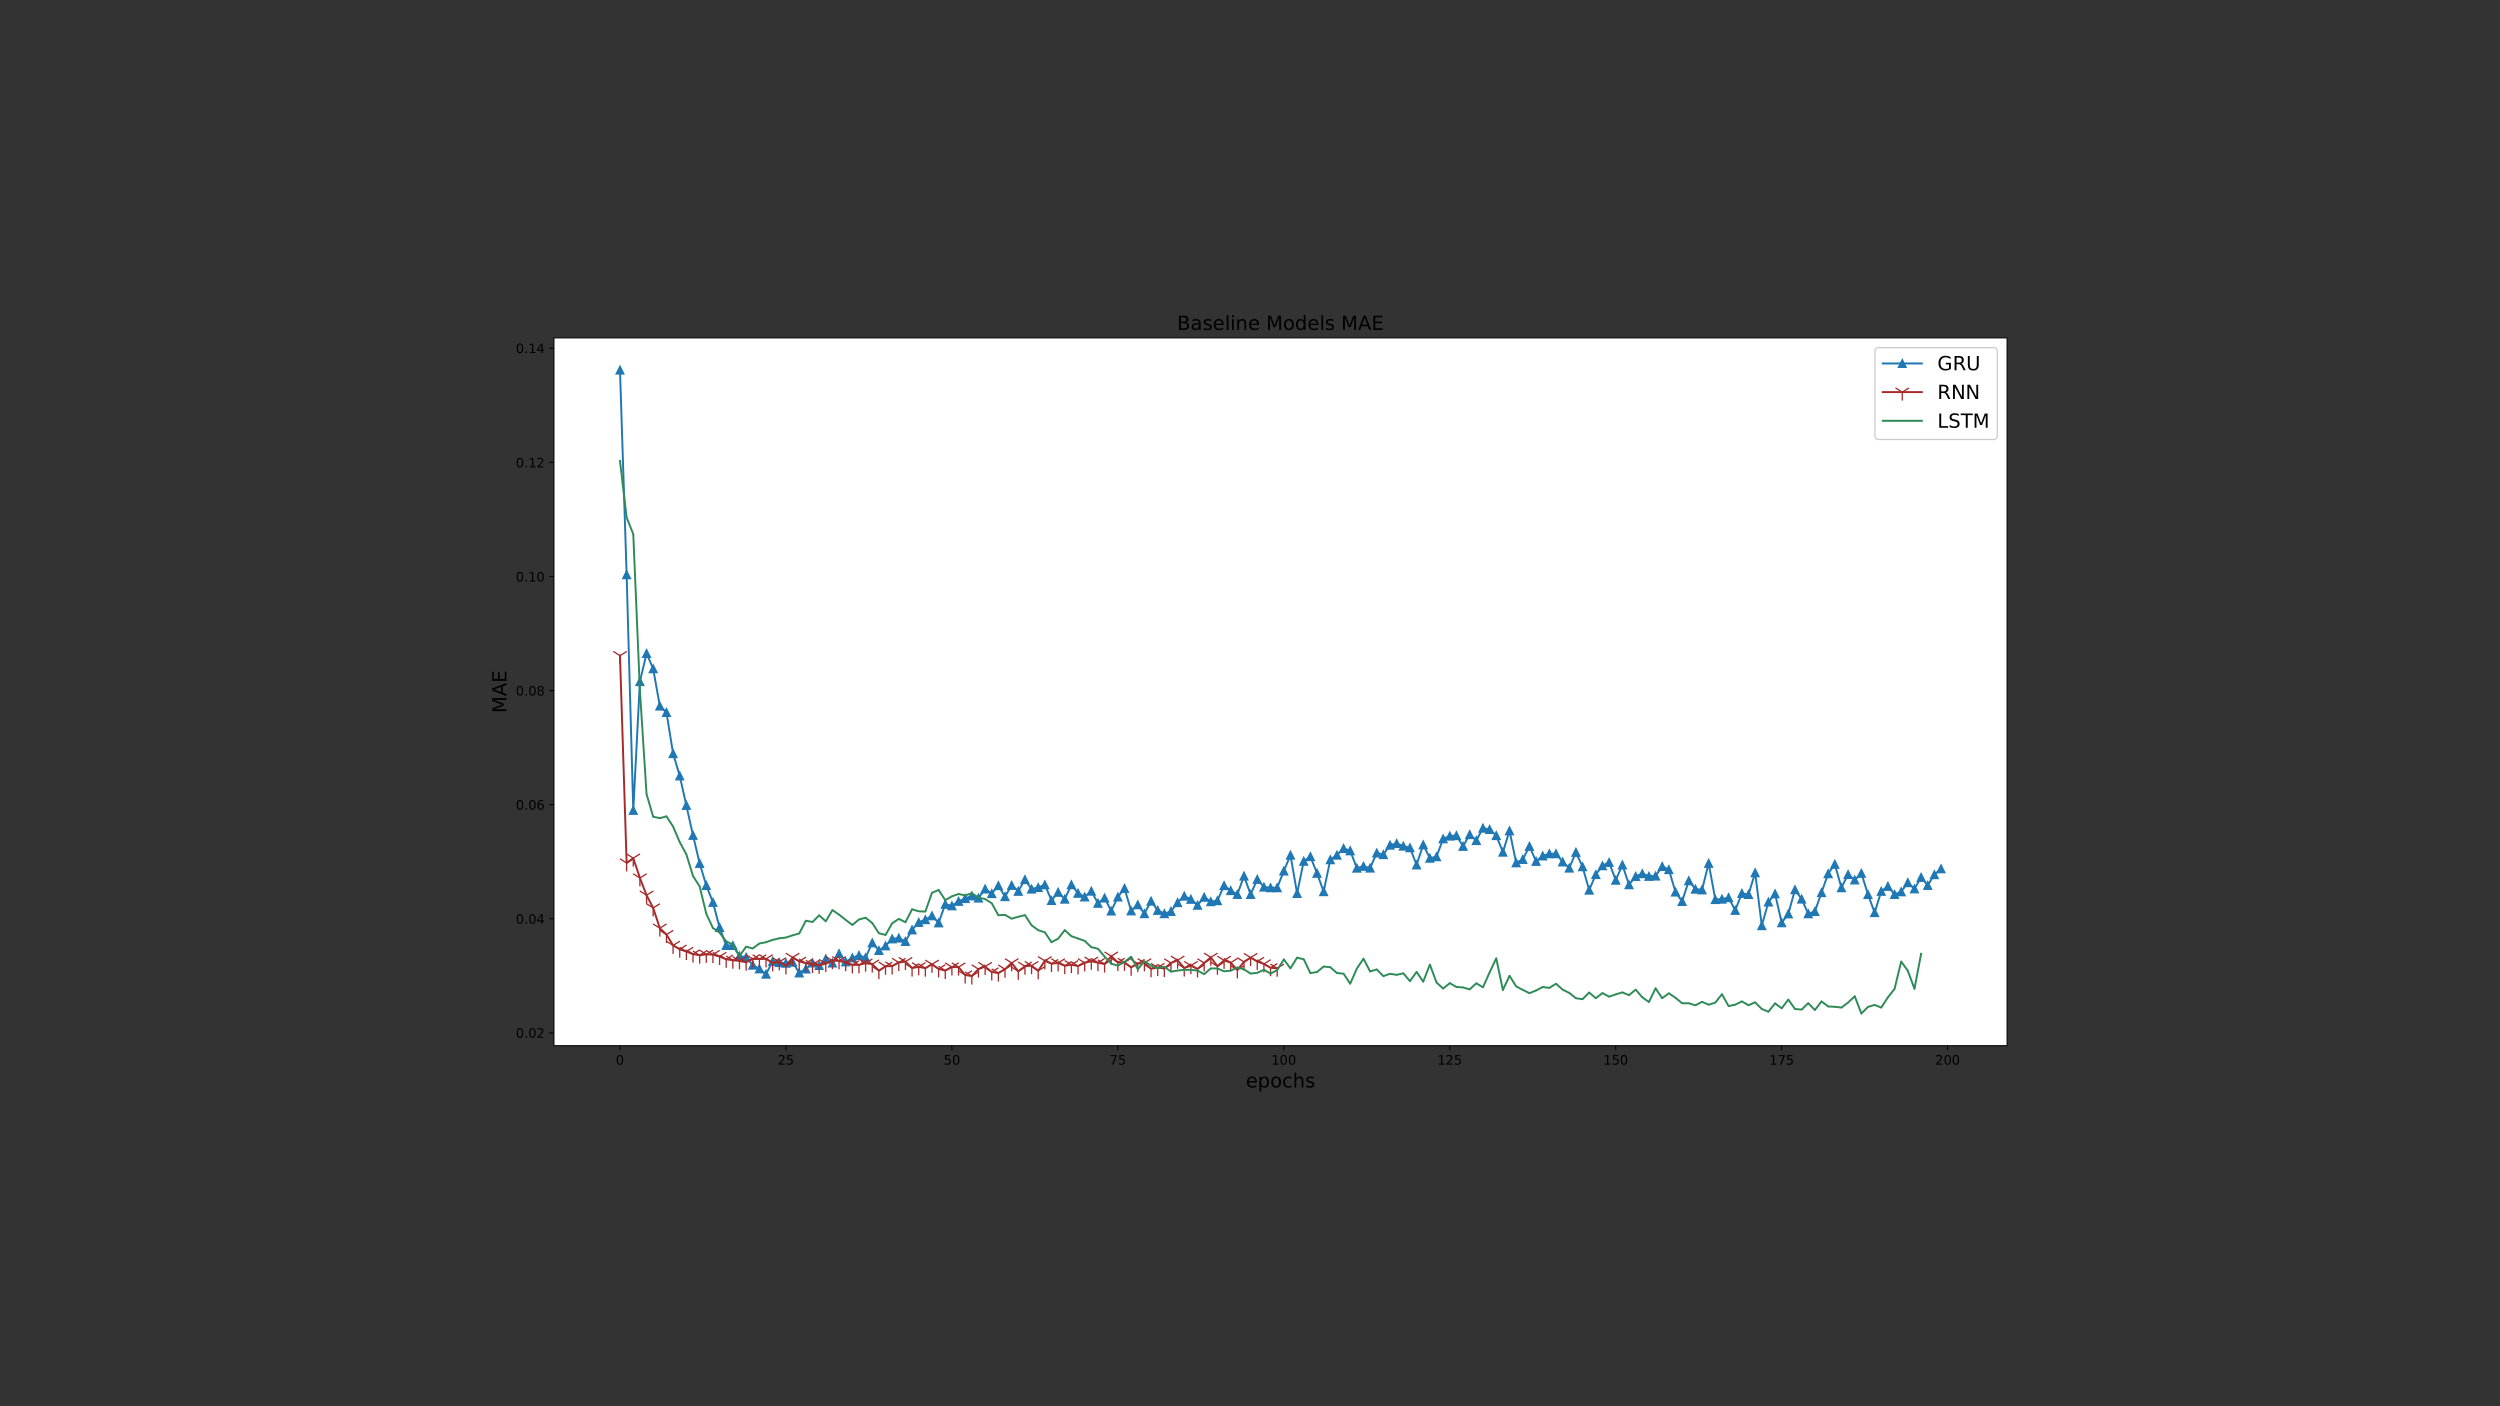 <?xml version="1.0" encoding="utf-8"?>
<!-- Generator: Adobe Illustrator 25.2.1, SVG Export Plug-In . SVG Version: 6.00 Build 0)  -->
<svg version="1.1" id="Layer_1" xmlns="http://www.w3.org/2000/svg" xmlns:xlink="http://www.w3.org/1999/xlink" x="0px" y="0px"
	 viewBox="0 0 1920 1080" style="enable-background:new 0 0 1920 1080;" xml:space="preserve">
<rect x="0" y="0" width="1920" height="1080" fill="#333333" stroke="none"/>
<style type="text/css">
	.st0{fill:#FFFFFF;}
	.st1{stroke:#000000;stroke-width:0.8;stroke-linejoin:round;stroke-miterlimit:10;}
	.st2{fill-rule:evenodd;clip-rule:evenodd;}
	.st3{fill:none;stroke:#1F77B4;stroke-width:1.5;stroke-linecap:square;stroke-linejoin:round;stroke-miterlimit:10;}
	.st4{fill:#1F77B4;stroke:#1F77B4;stroke-miterlimit:10;}
	.st5{fill:none;stroke:#A52A2A;stroke-width:1.5;stroke-linecap:square;stroke-linejoin:round;stroke-miterlimit:10;}
	.st6{fill:#A52A2A;stroke:#A52A2A;stroke-linejoin:round;stroke-miterlimit:10;}
	.st7{fill:none;stroke:#2E8B57;stroke-width:1.5;stroke-linecap:square;stroke-linejoin:round;stroke-miterlimit:10;}
	.st8{fill:#2E8B57;}
	.st9{fill:none;stroke:#000000;stroke-width:0.8;stroke-linecap:square;stroke-miterlimit:10;}
	.st10{fill:#FFFFFF;stroke:#CCCCCC;stroke-miterlimit:10;}
</style>
<g>
	<rect x="425.43" y="259.5" class="st0" width="1116" height="543.6"/>
	<line class="st1" x1="476.15" y1="803.1" x2="476.15" y2="806.6"/>
	<path class="st2" d="M476.11,811c-0.51,0-0.89,0.25-1.15,0.75c-0.25,0.5-0.38,1.25-0.38,2.25c0,1,0.13,1.75,0.38,2.25
		c0.26,0.5,0.64,0.75,1.15,0.75c0.51,0,0.89-0.25,1.15-0.75c0.26-0.5,0.39-1.25,0.39-2.25c0-1-0.13-1.75-0.39-2.25
		C477.01,811.24,476.63,811,476.11,811 M476.11,810.21c0.82,0,1.44,0.32,1.87,0.97c0.43,0.64,0.65,1.58,0.65,2.81
		c0,1.23-0.21,2.16-0.65,2.81c-0.43,0.64-1.05,0.97-1.87,0.97c-0.82,0-1.44-0.32-1.88-0.97c-0.43-0.65-0.64-1.59-0.64-2.81
		c0-1.23,0.21-2.17,0.64-2.81C474.67,810.54,475.3,810.21,476.11,810.21L476.11,810.21z"/>
	<line class="st1" x1="603.61" y1="803.1" x2="603.61" y2="806.6"/>
	<path class="st2" d="M599.17,816.81h3.44v0.83h-4.63v-0.83c0.38-0.39,0.88-0.91,1.53-1.56c0.65-0.65,1.05-1.07,1.22-1.26
		c0.32-0.36,0.54-0.65,0.66-0.9c0.13-0.25,0.19-0.49,0.19-0.73c0-0.39-0.14-0.7-0.41-0.95c-0.27-0.24-0.63-0.37-1.06-0.37
		c-0.31,0-0.63,0.05-0.98,0.16c-0.34,0.11-0.71,0.27-1.1,0.49v-1c0.4-0.16,0.77-0.28,1.11-0.36c0.35-0.08,0.66-0.12,0.95-0.12
		c0.76,0,1.36,0.19,1.81,0.57c0.45,0.38,0.67,0.88,0.67,1.51c0,0.3-0.06,0.59-0.17,0.85c-0.11,0.27-0.31,0.58-0.61,0.95
		c-0.08,0.09-0.34,0.37-0.78,0.82C600.59,815.37,599.97,816,599.17,816.81L599.17,816.81z"/>
	<path class="st2" d="M604.57,810.35h3.87v0.83h-2.97v1.79c0.14-0.05,0.29-0.08,0.43-0.11c0.14-0.02,0.29-0.04,0.43-0.04
		c0.82,0,1.46,0.22,1.93,0.67c0.47,0.44,0.71,1.05,0.71,1.81c0,0.79-0.24,1.4-0.73,1.83c-0.49,0.43-1.18,0.65-2.07,0.65
		c-0.31,0-0.62-0.02-0.94-0.08c-0.32-0.05-0.64-0.13-0.98-0.23v-0.99c0.29,0.16,0.6,0.28,0.91,0.36c0.31,0.08,0.64,0.12,0.99,0.12
		c0.56,0,1.01-0.15,1.34-0.44c0.33-0.3,0.49-0.7,0.49-1.21c0-0.51-0.17-0.91-0.49-1.21c-0.33-0.3-0.78-0.44-1.34-0.44
		c-0.26,0-0.53,0.03-0.79,0.09c-0.26,0.06-0.53,0.15-0.8,0.27V810.35L604.57,810.35z"/>
	<line class="st1" x1="731.06" y1="803.1" x2="731.06" y2="806.6"/>
	<path class="st2" d="M725.77,810.35h3.87v0.83h-2.97v1.79c0.14-0.05,0.29-0.08,0.43-0.11c0.14-0.02,0.29-0.04,0.43-0.04
		c0.82,0,1.46,0.22,1.93,0.67c0.47,0.44,0.71,1.05,0.71,1.81c0,0.79-0.24,1.4-0.73,1.83c-0.49,0.43-1.18,0.65-2.07,0.65
		c-0.31,0-0.62-0.02-0.94-0.08c-0.32-0.05-0.64-0.13-0.98-0.23v-0.99c0.29,0.16,0.6,0.28,0.91,0.36c0.31,0.08,0.64,0.12,0.99,0.12
		c0.56,0,1.01-0.15,1.34-0.44c0.33-0.3,0.49-0.7,0.49-1.21c0-0.51-0.17-0.91-0.49-1.21c-0.33-0.3-0.78-0.44-1.34-0.44
		c-0.26,0-0.53,0.03-0.79,0.09c-0.26,0.06-0.53,0.15-0.8,0.27V810.35L725.77,810.35z"/>
	<path class="st2" d="M734.35,811c-0.51,0-0.89,0.25-1.15,0.75c-0.25,0.5-0.38,1.25-0.38,2.25c0,1,0.13,1.75,0.38,2.25
		c0.26,0.5,0.64,0.75,1.15,0.75c0.51,0,0.89-0.25,1.15-0.75c0.26-0.5,0.39-1.25,0.39-2.25c0-1-0.13-1.75-0.39-2.25
		C735.25,811.24,734.87,811,734.35,811 M734.35,810.21c0.82,0,1.44,0.32,1.87,0.97c0.43,0.64,0.65,1.58,0.65,2.81
		c0,1.23-0.21,2.16-0.65,2.81c-0.43,0.64-1.05,0.97-1.87,0.97c-0.82,0-1.44-0.32-1.88-0.97c-0.43-0.65-0.64-1.59-0.64-2.81
		c0-1.23,0.21-2.17,0.64-2.81C732.91,810.54,733.54,810.21,734.35,810.21L734.35,810.21z"/>
	<line class="st1" x1="858.52" y1="803.1" x2="858.52" y2="806.6"/>
	<polygon class="st2" points="852.96,810.35 857.64,810.35 857.64,810.77 855,817.64 853.97,817.64 856.46,811.18 852.96,811.18 
		852.96,810.35 	"/>
	<path class="st2" d="M859.69,810.35h3.87v0.83h-2.97v1.79c0.14-0.05,0.29-0.08,0.43-0.11c0.14-0.02,0.29-0.04,0.43-0.04
		c0.82,0,1.46,0.22,1.93,0.67c0.47,0.44,0.71,1.05,0.71,1.81c0,0.79-0.24,1.4-0.73,1.83c-0.49,0.43-1.18,0.65-2.07,0.65
		c-0.31,0-0.62-0.02-0.94-0.08c-0.32-0.05-0.64-0.13-0.98-0.23v-0.99c0.29,0.16,0.6,0.28,0.91,0.36c0.31,0.08,0.64,0.12,0.99,0.12
		c0.56,0,1.01-0.15,1.34-0.44c0.33-0.3,0.49-0.7,0.49-1.21c0-0.51-0.17-0.91-0.49-1.21c-0.33-0.3-0.78-0.44-1.34-0.44
		c-0.26,0-0.53,0.03-0.79,0.09c-0.26,0.06-0.53,0.15-0.8,0.27V810.35L859.69,810.35z"/>
	<line class="st1" x1="985.97" y1="803.1" x2="985.97" y2="806.6"/>
	<polygon class="st2" points="977.7,816.81 979.31,816.81 979.31,811.24 977.55,811.6 977.55,810.7 979.3,810.35 980.28,810.35 
		980.28,816.81 981.89,816.81 981.89,817.64 977.7,817.64 977.7,816.81 	"/>
	<path class="st2" d="M985.87,811c-0.51,0-0.89,0.25-1.15,0.75c-0.25,0.5-0.38,1.25-0.38,2.25c0,1,0.13,1.75,0.38,2.25
		c0.26,0.5,0.64,0.75,1.15,0.75c0.51,0,0.89-0.25,1.15-0.75c0.26-0.5,0.39-1.25,0.39-2.25c0-1-0.13-1.75-0.39-2.25
		C986.77,811.24,986.39,811,985.87,811 M985.87,810.21c0.82,0,1.44,0.32,1.87,0.97c0.43,0.64,0.65,1.58,0.65,2.81
		c0,1.23-0.21,2.16-0.65,2.81c-0.43,0.64-1.05,0.97-1.87,0.97s-1.44-0.32-1.88-0.97c-0.43-0.65-0.64-1.59-0.64-2.81
		c0-1.23,0.21-2.17,0.64-2.81C984.43,810.54,985.06,810.21,985.87,810.21L985.87,810.21z"/>
	<path class="st2" d="M992.35,811c-0.51,0-0.89,0.25-1.15,0.75c-0.25,0.5-0.38,1.25-0.38,2.25c0,1,0.13,1.75,0.38,2.25
		c0.26,0.5,0.64,0.75,1.15,0.75c0.51,0,0.89-0.25,1.15-0.75c0.26-0.5,0.39-1.25,0.39-2.25c0-1-0.13-1.75-0.39-2.25
		C993.25,811.24,992.87,811,992.35,811 M992.35,810.21c0.82,0,1.44,0.32,1.87,0.97c0.43,0.64,0.65,1.58,0.65,2.81
		c0,1.23-0.21,2.16-0.65,2.81c-0.43,0.64-1.05,0.97-1.87,0.97s-1.44-0.32-1.88-0.97c-0.43-0.65-0.64-1.59-0.64-2.81
		c0-1.23,0.21-2.17,0.64-2.81C990.91,810.54,991.54,810.21,992.35,810.21L992.35,810.21z"/>
	<line class="st1" x1="1113.43" y1="803.1" x2="1113.43" y2="806.6"/>
	<polygon class="st2" points="1105.14,816.81 1106.75,816.81 1106.75,811.24 1104.99,811.6 1104.99,810.7 1106.74,810.35 
		1107.72,810.35 1107.72,816.81 1109.33,816.81 1109.33,817.64 1105.14,817.64 1105.14,816.81 	"/>
	<path class="st2" d="M1112.05,816.81h3.44v0.83h-4.63v-0.83c0.38-0.39,0.88-0.91,1.53-1.56c0.65-0.65,1.05-1.07,1.22-1.26
		c0.32-0.36,0.54-0.65,0.66-0.9c0.13-0.25,0.19-0.49,0.19-0.73c0-0.39-0.14-0.7-0.41-0.95c-0.27-0.24-0.62-0.37-1.06-0.37
		c-0.31,0-0.63,0.05-0.98,0.16c-0.34,0.11-0.71,0.27-1.1,0.49v-1c0.4-0.16,0.77-0.28,1.11-0.36c0.35-0.08,0.66-0.12,0.95-0.12
		c0.76,0,1.36,0.19,1.81,0.57c0.45,0.38,0.67,0.88,0.67,1.51c0,0.3-0.06,0.59-0.17,0.85c-0.11,0.27-0.31,0.58-0.61,0.95
		c-0.08,0.09-0.34,0.37-0.78,0.82C1113.47,815.37,1112.85,816,1112.05,816.81L1112.05,816.81z"/>
	<path class="st2" d="M1117.69,810.35h3.87v0.83h-2.97v1.79c0.14-0.05,0.29-0.08,0.43-0.11c0.14-0.02,0.29-0.04,0.43-0.04
		c0.82,0,1.46,0.22,1.93,0.67c0.47,0.44,0.71,1.05,0.71,1.81c0,0.79-0.24,1.4-0.73,1.83c-0.49,0.43-1.18,0.65-2.07,0.65
		c-0.31,0-0.62-0.02-0.94-0.08c-0.32-0.05-0.64-0.13-0.98-0.23v-0.99c0.29,0.16,0.6,0.28,0.91,0.36c0.31,0.08,0.64,0.12,0.99,0.12
		c0.56,0,1.01-0.15,1.34-0.44c0.33-0.3,0.49-0.7,0.49-1.21c0-0.51-0.17-0.91-0.49-1.21c-0.33-0.3-0.78-0.44-1.34-0.44
		c-0.26,0-0.53,0.03-0.79,0.09c-0.26,0.06-0.53,0.15-0.8,0.27V810.35L1117.69,810.35z"/>
	<line class="st1" x1="1240.89" y1="803.1" x2="1240.89" y2="806.6"/>
	<polygon class="st2" points="1232.58,816.81 1234.19,816.81 1234.19,811.24 1232.43,811.6 1232.43,810.7 1234.18,810.35 
		1235.16,810.35 1235.16,816.81 1236.77,816.81 1236.77,817.64 1232.58,817.64 1232.58,816.81 	"/>
	<path class="st2" d="M1238.89,810.35h3.87v0.83h-2.97v1.79c0.14-0.05,0.29-0.08,0.43-0.11c0.14-0.02,0.29-0.04,0.43-0.04
		c0.82,0,1.46,0.22,1.93,0.67c0.47,0.44,0.71,1.05,0.71,1.81c0,0.79-0.24,1.4-0.73,1.83c-0.49,0.43-1.18,0.65-2.07,0.65
		c-0.31,0-0.62-0.02-0.94-0.08c-0.32-0.05-0.64-0.13-0.98-0.23v-0.99c0.29,0.16,0.6,0.28,0.91,0.36c0.31,0.08,0.64,0.12,0.99,0.12
		c0.56,0,1.01-0.15,1.34-0.44c0.33-0.3,0.49-0.7,0.49-1.21c0-0.51-0.17-0.91-0.49-1.21c-0.33-0.3-0.78-0.44-1.34-0.44
		c-0.26,0-0.53,0.03-0.79,0.09c-0.26,0.06-0.53,0.15-0.8,0.27V810.35L1238.89,810.35z"/>
	<path class="st2" d="M1247.23,811c-0.51,0-0.89,0.25-1.15,0.75c-0.25,0.5-0.38,1.25-0.38,2.25c0,1,0.13,1.75,0.38,2.25
		c0.26,0.5,0.64,0.75,1.15,0.75c0.51,0,0.89-0.25,1.15-0.75c0.26-0.5,0.39-1.25,0.39-2.25c0-1-0.13-1.75-0.39-2.25
		C1248.13,811.24,1247.75,811,1247.23,811 M1247.23,810.21c0.82,0,1.44,0.32,1.87,0.97c0.43,0.64,0.65,1.58,0.65,2.81
		c0,1.23-0.21,2.16-0.65,2.81c-0.43,0.64-1.05,0.97-1.87,0.97s-1.44-0.32-1.88-0.97c-0.43-0.65-0.64-1.59-0.64-2.81
		c0-1.23,0.21-2.17,0.64-2.81C1245.79,810.54,1246.42,810.21,1247.23,810.21L1247.23,810.21z"/>
	<line class="st1" x1="1368.34" y1="803.1" x2="1368.34" y2="806.6"/>
	<polygon class="st2" points="1360.02,816.81 1361.63,816.81 1361.63,811.24 1359.87,811.6 1359.87,810.7 1361.62,810.35 
		1362.6,810.35 1362.6,816.81 1364.21,816.81 1364.21,817.64 1360.02,817.64 1360.02,816.81 	"/>
	<polygon class="st2" points="1366.08,810.35 1370.76,810.35 1370.76,810.77 1368.12,817.64 1367.09,817.64 1369.58,811.18 
		1366.08,811.18 1366.08,810.35 	"/>
	<path class="st2" d="M1372.57,810.35h3.87v0.83h-2.97v1.79c0.14-0.05,0.29-0.08,0.43-0.11c0.14-0.02,0.29-0.04,0.43-0.04
		c0.82,0,1.46,0.22,1.93,0.67c0.47,0.44,0.71,1.05,0.71,1.81c0,0.79-0.24,1.4-0.73,1.83c-0.49,0.43-1.18,0.65-2.07,0.65
		c-0.31,0-0.62-0.02-0.94-0.08c-0.32-0.05-0.64-0.13-0.98-0.23v-0.99c0.29,0.16,0.6,0.28,0.91,0.36c0.31,0.08,0.64,0.12,0.99,0.12
		c0.56,0,1.01-0.15,1.34-0.44c0.33-0.3,0.49-0.7,0.49-1.21c0-0.51-0.17-0.91-0.49-1.21c-0.33-0.3-0.78-0.44-1.34-0.44
		c-0.26,0-0.53,0.03-0.79,0.09c-0.26,0.06-0.53,0.15-0.8,0.27V810.35L1372.57,810.35z"/>
	<line class="st1" x1="1495.79" y1="803.1" x2="1495.79" y2="806.6"/>
	<path class="st2" d="M1488.13,816.81h3.44v0.83h-4.63v-0.83c0.38-0.39,0.88-0.91,1.53-1.56c0.65-0.65,1.05-1.07,1.22-1.26
		c0.32-0.36,0.54-0.65,0.66-0.9c0.13-0.25,0.19-0.49,0.19-0.73c0-0.39-0.14-0.7-0.41-0.95c-0.27-0.24-0.62-0.37-1.06-0.37
		c-0.31,0-0.63,0.05-0.98,0.16c-0.34,0.11-0.71,0.27-1.1,0.49v-1c0.4-0.16,0.77-0.28,1.11-0.36c0.35-0.08,0.66-0.12,0.95-0.12
		c0.76,0,1.36,0.19,1.81,0.57c0.45,0.38,0.67,0.88,0.67,1.51c0,0.3-0.06,0.59-0.17,0.85c-0.11,0.27-0.31,0.58-0.61,0.95
		c-0.08,0.09-0.34,0.37-0.78,0.82C1489.55,815.37,1488.93,816,1488.13,816.81L1488.13,816.81z"/>
	<path class="st2" d="M1495.87,811c-0.51,0-0.89,0.25-1.15,0.75c-0.25,0.5-0.38,1.25-0.38,2.25c0,1,0.13,1.75,0.38,2.25
		c0.26,0.5,0.64,0.75,1.15,0.75c0.51,0,0.89-0.25,1.15-0.75c0.26-0.5,0.39-1.25,0.39-2.25c0-1-0.13-1.75-0.39-2.25
		C1496.77,811.24,1496.39,811,1495.87,811 M1495.87,810.21c0.82,0,1.44,0.32,1.87,0.97c0.43,0.64,0.65,1.58,0.65,2.81
		c0,1.23-0.21,2.16-0.65,2.81c-0.43,0.64-1.05,0.97-1.87,0.97s-1.44-0.32-1.88-0.97c-0.43-0.65-0.64-1.59-0.64-2.81
		c0-1.23,0.21-2.17,0.64-2.81C1494.43,810.54,1495.06,810.21,1495.87,810.21L1495.87,810.21z"/>
	<path class="st2" d="M1502.11,811c-0.51,0-0.89,0.25-1.15,0.75c-0.25,0.5-0.38,1.25-0.38,2.25c0,1,0.13,1.75,0.38,2.25
		c0.26,0.5,0.64,0.75,1.15,0.75c0.51,0,0.89-0.25,1.15-0.75c0.26-0.5,0.39-1.25,0.39-2.25c0-1-0.13-1.75-0.39-2.25
		C1503.01,811.24,1502.63,811,1502.11,811 M1502.11,810.21c0.82,0,1.44,0.32,1.87,0.97c0.43,0.64,0.65,1.58,0.65,2.81
		c0,1.23-0.21,2.16-0.65,2.81c-0.43,0.64-1.05,0.97-1.87,0.97s-1.44-0.32-1.88-0.97c-0.43-0.65-0.64-1.59-0.64-2.81
		c0-1.23,0.21-2.17,0.64-2.81C1500.67,810.54,1501.3,810.21,1502.11,810.21L1502.11,810.21z"/>
	<path class="st2" d="M965.21,830.72v0.66h-6.2c0.06,0.93,0.34,1.63,0.83,2.12c0.51,0.48,1.2,0.73,2.09,0.73
		c0.52,0,1.02-0.07,1.5-0.19c0.49-0.12,0.97-0.31,1.45-0.57v1.27c-0.48,0.21-0.98,0.36-1.49,0.47s-1.03,0.16-1.55,0.16
		c-1.31,0-2.34-0.38-3.11-1.14c-0.76-0.76-1.14-1.79-1.14-3.09c0-1.34,0.36-2.41,1.08-3.19c0.73-0.79,1.71-1.19,2.94-1.19
		c1.11,0,1.98,0.36,2.61,1.07C964.88,828.54,965.21,829.49,965.21,830.72 M963.86,830.32c-0.01-0.74-0.22-1.33-0.62-1.77
		s-0.93-0.66-1.6-0.66c-0.75,0-1.35,0.21-1.81,0.64c-0.45,0.42-0.71,1.03-0.78,1.79L963.86,830.32L963.86,830.32z"/>
	<path class="st2" d="M968.61,833.93v4.35h-1.35v-11.32h1.35v1.25c0.29-0.49,0.64-0.85,1.07-1.08c0.43-0.24,0.95-0.36,1.55-0.36
		c1,0,1.8,0.4,2.42,1.19s0.94,1.83,0.94,3.12s-0.31,2.33-0.94,3.12s-1.43,1.19-2.42,1.19c-0.6,0-1.12-0.12-1.55-0.35
		C969.25,834.78,968.9,834.42,968.61,833.93 M973.2,831.06c0-0.99-0.21-1.77-0.62-2.33c-0.4-0.56-0.97-0.85-1.68-0.85
		s-1.27,0.29-1.68,0.85c-0.4,0.56-0.61,1.34-0.61,2.33s0.21,1.77,0.61,2.34c0.41,0.56,0.97,0.84,1.68,0.84s1.27-0.28,1.68-0.84
		C972.99,832.83,973.2,832.05,973.2,831.06L973.2,831.06z"/>
	<path class="st2" d="M980.09,827.9c-0.73,0-1.3,0.29-1.71,0.85s-0.63,1.33-0.63,2.31s0.21,1.76,0.62,2.32s1,0.84,1.72,0.84
		c0.72,0,1.29-0.29,1.71-0.85s0.63-1.34,0.63-2.31s-0.21-1.74-0.63-2.31C981.38,828.18,980.81,827.9,980.09,827.9 M980.09,826.76
		c1.17,0,2.09,0.38,2.76,1.14s1,1.82,1,3.16c0,1.34-0.34,2.4-1,3.16c-0.67,0.76-1.59,1.14-2.76,1.14c-1.18,0-2.1-0.38-2.77-1.14
		c-0.67-0.77-1-1.82-1-3.16c0-1.35,0.33-2.4,1-3.16S978.91,826.76,980.09,826.76L980.09,826.76z"/>
	<path class="st2" d="M991.93,827.27v1.26c-0.38-0.21-0.76-0.37-1.15-0.47c-0.38-0.11-0.77-0.16-1.16-0.16
		c-0.87,0-1.55,0.28-2.04,0.83c-0.48,0.55-0.73,1.33-0.73,2.33s0.24,1.78,0.73,2.34c0.48,0.55,1.16,0.83,2.04,0.83
		c0.39,0,0.78-0.05,1.16-0.15c0.39-0.11,0.77-0.26,1.15-0.48v1.25c-0.37,0.18-0.77,0.31-1.17,0.4s-0.83,0.13-1.28,0.13
		c-1.24,0-2.22-0.39-2.94-1.16s-1.09-1.82-1.09-3.14c0-1.34,0.37-2.39,1.1-3.16c0.74-0.77,1.74-1.15,3.02-1.15
		c0.42,0,0.82,0.04,1.22,0.13C991.18,826.97,991.56,827.1,991.93,827.27L991.93,827.27z"/>
	<path class="st2" d="M1001.01,830.21v4.95h-1.35v-4.91c0-0.78-0.15-1.35-0.45-1.74s-0.75-0.58-1.36-0.58c-0.73,0-1.3,0.23-1.72,0.7
		s-0.63,1.1-0.63,1.9v4.64h-1.35v-11.4h1.35v4.47c0.32-0.49,0.7-0.86,1.14-1.11c0.44-0.24,0.94-0.37,1.52-0.37
		c0.94,0,1.66,0.29,2.14,0.88C1000.77,828.21,1001.01,829.07,1001.01,830.21L1001.01,830.21z"/>
	<path class="st2" d="M1009.02,827.2v1.27c-0.38-0.2-0.78-0.34-1.19-0.44s-0.83-0.15-1.27-0.15c-0.67,0-1.17,0.1-1.51,0.31
		c-0.33,0.21-0.5,0.51-0.5,0.92c0,0.31,0.12,0.56,0.36,0.74c0.24,0.18,0.72,0.34,1.44,0.51l0.46,0.1c0.96,0.21,1.63,0.5,2.04,0.87
		s0.61,0.89,0.61,1.56c0,0.76-0.3,1.36-0.91,1.81c-0.6,0.45-1.43,0.67-2.48,0.67c-0.44,0-0.9-0.04-1.38-0.13
		c-0.48-0.08-0.97-0.21-1.5-0.38v-1.39c0.5,0.26,0.99,0.45,1.47,0.59c0.48,0.12,0.96,0.19,1.44,0.19c0.64,0,1.12-0.11,1.46-0.32
		c0.34-0.22,0.51-0.53,0.51-0.92c0-0.37-0.12-0.64-0.37-0.84c-0.24-0.2-0.78-0.38-1.62-0.56l-0.47-0.11
		c-0.83-0.18-1.44-0.45-1.81-0.81c-0.37-0.37-0.56-0.86-0.56-1.5c0-0.77,0.27-1.37,0.82-1.79s1.33-0.63,2.33-0.63
		c0.5,0,0.97,0.04,1.41,0.11S1008.64,827.05,1009.02,827.2L1009.02,827.2z"/>
	<line class="st1" x1="425.43" y1="793.28" x2="421.93" y2="793.28"/>
	<path class="st2" d="M399.31,790.36c-0.51,0-0.89,0.25-1.15,0.75c-0.25,0.5-0.38,1.25-0.38,2.25s0.13,1.75,0.38,2.25
		c0.26,0.5,0.64,0.75,1.15,0.75c0.51,0,0.89-0.25,1.15-0.75c0.26-0.5,0.39-1.25,0.39-2.25s-0.13-1.75-0.39-2.25
		C400.21,790.6,399.83,790.36,399.31,790.36 M399.31,789.57c0.82,0,1.44,0.32,1.87,0.97c0.43,0.64,0.65,1.58,0.65,2.81
		c0,1.23-0.21,2.16-0.65,2.81c-0.43,0.64-1.05,0.97-1.87,0.97s-1.44-0.32-1.88-0.97c-0.43-0.65-0.64-1.59-0.64-2.81
		c0-1.23,0.21-2.17,0.64-2.81C397.87,789.9,398.5,789.57,399.31,789.57L399.31,789.57z"/>
	<polygon class="st2" points="403.68,795.76 404.71,795.76 404.71,797 403.68,797 403.68,795.76 	"/>
	<path class="st2" d="M408.91,790.36c-0.51,0-0.89,0.25-1.15,0.75c-0.25,0.5-0.38,1.25-0.38,2.25s0.13,1.75,0.38,2.25
		c0.26,0.5,0.64,0.75,1.15,0.75c0.51,0,0.89-0.25,1.15-0.75c0.26-0.5,0.39-1.25,0.39-2.25s-0.13-1.75-0.39-2.25
		C409.81,790.6,409.43,790.36,408.91,790.36 M408.91,789.57c0.82,0,1.44,0.32,1.87,0.97c0.43,0.64,0.65,1.58,0.65,2.81
		c0,1.23-0.21,2.16-0.65,2.81c-0.43,0.64-1.05,0.97-1.87,0.97c-0.82,0-1.44-0.32-1.88-0.97c-0.43-0.65-0.64-1.59-0.64-2.81
		c0-1.23,0.21-2.17,0.64-2.81C407.47,789.9,408.1,789.57,408.91,789.57L408.91,789.57z"/>
	<path class="st2" d="M413.89,796.17h3.44V797h-4.63v-0.83c0.38-0.39,0.88-0.91,1.53-1.56c0.65-0.65,1.05-1.07,1.22-1.26
		c0.32-0.36,0.54-0.65,0.66-0.9c0.13-0.25,0.19-0.49,0.19-0.73c0-0.39-0.14-0.7-0.41-0.95c-0.27-0.24-0.62-0.37-1.06-0.37
		c-0.31,0-0.63,0.05-0.98,0.16c-0.34,0.11-0.71,0.27-1.1,0.49v-1c0.4-0.16,0.77-0.28,1.11-0.36c0.35-0.08,0.66-0.12,0.95-0.12
		c0.76,0,1.36,0.19,1.81,0.57c0.45,0.38,0.67,0.88,0.67,1.51c0,0.3-0.06,0.59-0.17,0.85c-0.11,0.27-0.31,0.58-0.61,0.95
		c-0.08,0.09-0.34,0.37-0.78,0.82C415.31,794.73,414.69,795.36,413.89,796.17L413.89,796.17z"/>
	<line class="st1" x1="425.43" y1="705.64" x2="421.93" y2="705.64"/>
	<path class="st2" d="M399.31,702.76c-0.51,0-0.89,0.25-1.15,0.75c-0.25,0.5-0.38,1.25-0.38,2.25s0.13,1.75,0.38,2.25
		c0.26,0.5,0.64,0.75,1.15,0.75c0.51,0,0.89-0.25,1.15-0.75c0.26-0.5,0.39-1.25,0.39-2.25s-0.13-1.75-0.39-2.25
		C400.21,703,399.83,702.76,399.31,702.76 M399.31,701.97c0.82,0,1.44,0.32,1.87,0.97c0.43,0.64,0.65,1.58,0.65,2.81
		c0,1.23-0.21,2.16-0.65,2.81c-0.43,0.64-1.05,0.97-1.87,0.97s-1.44-0.32-1.88-0.97c-0.43-0.65-0.64-1.59-0.64-2.81
		c0-1.23,0.21-2.17,0.64-2.81C397.87,702.3,398.5,701.97,399.31,701.97L399.31,701.97z"/>
	<polygon class="st2" points="403.68,708.16 404.71,708.16 404.71,709.4 403.68,709.4 403.68,708.16 	"/>
	<path class="st2" d="M408.91,702.76c-0.51,0-0.89,0.25-1.15,0.75c-0.25,0.5-0.38,1.25-0.38,2.25s0.13,1.75,0.38,2.25
		c0.26,0.5,0.64,0.75,1.15,0.75c0.51,0,0.89-0.25,1.15-0.75c0.26-0.5,0.39-1.25,0.39-2.25s-0.13-1.75-0.39-2.25
		C409.81,703,409.43,702.76,408.91,702.76 M408.91,701.97c0.82,0,1.44,0.32,1.87,0.97c0.43,0.64,0.65,1.58,0.65,2.81
		c0,1.23-0.21,2.16-0.65,2.81c-0.43,0.64-1.05,0.97-1.87,0.97c-0.82,0-1.44-0.32-1.88-0.97c-0.43-0.65-0.64-1.59-0.64-2.81
		c0-1.23,0.21-2.17,0.64-2.81C407.47,702.3,408.1,701.97,408.91,701.97L408.91,701.97z"/>
	<path class="st2" d="M415.75,702.97l-2.49,3.89h2.49V702.97 M415.5,702.11h1.24v4.75h1.04v0.82h-1.04v1.72h-0.98v-1.72h-3.29v-0.95
		L415.5,702.11L415.5,702.11z"/>
	<line class="st1" x1="425.43" y1="618.01" x2="421.93" y2="618.01"/>
	<path class="st2" d="M399.31,615.16c-0.51,0-0.89,0.25-1.15,0.75c-0.25,0.5-0.38,1.25-0.38,2.25s0.13,1.75,0.38,2.25
		c0.26,0.5,0.64,0.75,1.15,0.75c0.51,0,0.89-0.25,1.15-0.75c0.26-0.5,0.39-1.25,0.39-2.25s-0.13-1.75-0.39-2.25
		C400.21,615.4,399.83,615.16,399.31,615.16 M399.31,614.37c0.82,0,1.44,0.32,1.87,0.97c0.43,0.64,0.65,1.58,0.65,2.81
		c0,1.23-0.21,2.16-0.65,2.81c-0.43,0.64-1.05,0.97-1.87,0.97s-1.44-0.32-1.88-0.97c-0.43-0.65-0.64-1.59-0.64-2.81
		c0-1.23,0.21-2.17,0.64-2.81C397.87,614.7,398.5,614.37,399.31,614.37L399.31,614.37z"/>
	<polygon class="st2" points="403.68,620.56 404.71,620.56 404.71,621.8 403.68,621.8 403.68,620.56 	"/>
	<path class="st2" d="M408.91,615.16c-0.51,0-0.89,0.25-1.15,0.75c-0.25,0.5-0.38,1.25-0.38,2.25s0.13,1.75,0.38,2.25
		c0.26,0.5,0.64,0.75,1.15,0.75c0.51,0,0.89-0.25,1.15-0.75c0.26-0.5,0.39-1.25,0.39-2.25s-0.13-1.75-0.39-2.25
		C409.81,615.4,409.43,615.16,408.91,615.16 M408.91,614.37c0.82,0,1.44,0.32,1.87,0.97c0.43,0.64,0.65,1.58,0.65,2.81
		c0,1.23-0.21,2.16-0.65,2.81c-0.43,0.64-1.05,0.97-1.87,0.97c-0.82,0-1.44-0.32-1.88-0.97c-0.43-0.65-0.64-1.59-0.64-2.81
		c0-1.23,0.21-2.17,0.64-2.81C407.47,614.7,408.1,614.37,408.91,614.37L408.91,614.37z"/>
	<path class="st2" d="M415.28,617.76c-0.44,0-0.8,0.15-1.05,0.45c-0.26,0.3-0.39,0.72-0.39,1.25c0,0.52,0.13,0.94,0.39,1.25
		c0.26,0.3,0.61,0.45,1.05,0.45c0.44,0,0.79-0.15,1.05-0.45c0.26-0.31,0.39-0.72,0.39-1.25c0-0.53-0.13-0.94-0.39-1.25
		C416.07,617.91,415.72,617.76,415.28,617.76 M417.23,614.67v0.9c-0.25-0.12-0.5-0.21-0.75-0.27c-0.25-0.06-0.5-0.09-0.75-0.09
		c-0.65,0-1.15,0.22-1.49,0.66c-0.34,0.44-0.54,1.1-0.59,1.99c0.19-0.28,0.43-0.5,0.72-0.65c0.29-0.15,0.61-0.23,0.96-0.23
		c0.73,0,1.31,0.22,1.73,0.67s0.64,1.04,0.64,1.81c0,0.75-0.22,1.35-0.66,1.8c-0.44,0.45-1.03,0.68-1.77,0.68
		c-0.84,0-1.49-0.32-1.93-0.97c-0.44-0.65-0.67-1.59-0.67-2.81c0-1.15,0.27-2.07,0.82-2.75c0.55-0.69,1.28-1.03,2.2-1.03
		c0.25,0,0.5,0.02,0.75,0.07C416.7,614.5,416.96,614.57,417.23,614.67L417.23,614.67z"/>
	<line class="st1" x1="425.43" y1="530.37" x2="421.93" y2="530.37"/>
	<path class="st2" d="M399.31,527.56c-0.51,0-0.89,0.25-1.15,0.75c-0.25,0.5-0.38,1.25-0.38,2.25s0.13,1.75,0.38,2.25
		c0.26,0.5,0.64,0.75,1.15,0.75c0.51,0,0.89-0.25,1.15-0.75c0.26-0.5,0.39-1.25,0.39-2.25s-0.13-1.75-0.39-2.25
		C400.21,527.8,399.83,527.56,399.31,527.56 M399.31,526.77c0.82,0,1.44,0.32,1.87,0.97c0.43,0.64,0.65,1.58,0.65,2.81
		c0,1.23-0.21,2.16-0.65,2.81c-0.43,0.64-1.05,0.97-1.87,0.97s-1.44-0.32-1.88-0.97c-0.43-0.65-0.64-1.59-0.64-2.81
		c0-1.23,0.21-2.17,0.64-2.81C397.87,527.1,398.5,526.77,399.31,526.77L399.31,526.77z"/>
	<polygon class="st2" points="403.68,532.96 404.71,532.96 404.71,534.2 403.68,534.2 403.68,532.96 	"/>
	<path class="st2" d="M408.91,527.56c-0.51,0-0.89,0.25-1.15,0.75c-0.25,0.5-0.38,1.25-0.38,2.25s0.13,1.75,0.38,2.25
		c0.26,0.5,0.64,0.75,1.15,0.75c0.51,0,0.89-0.25,1.15-0.75c0.26-0.5,0.39-1.25,0.39-2.25s-0.13-1.75-0.39-2.25
		C409.81,527.8,409.43,527.56,408.91,527.56 M408.91,526.77c0.82,0,1.44,0.32,1.87,0.97c0.43,0.64,0.65,1.58,0.65,2.81
		c0,1.23-0.21,2.16-0.65,2.81c-0.43,0.64-1.05,0.97-1.87,0.97c-0.82,0-1.44-0.32-1.88-0.97c-0.43-0.65-0.64-1.59-0.64-2.81
		c0-1.23,0.21-2.17,0.64-2.81C407.47,527.1,408.1,526.77,408.91,526.77L408.91,526.77z"/>
	<path class="st2" d="M415.15,530.73c-0.47,0-0.84,0.13-1.11,0.38c-0.27,0.25-0.4,0.6-0.4,1.04s0.13,0.79,0.4,1.04
		c0.27,0.25,0.64,0.38,1.11,0.38s0.84-0.13,1.11-0.38c0.27-0.25,0.41-0.6,0.41-1.04c0-0.44-0.14-0.79-0.41-1.04
		C415.99,530.86,415.63,530.73,415.15,530.73 M414.17,530.31c-0.42-0.1-0.75-0.3-0.99-0.59c-0.23-0.29-0.35-0.64-0.35-1.06
		c0-0.58,0.21-1.04,0.62-1.38c0.42-0.34,0.99-0.51,1.71-0.51c0.73,0,1.29,0.17,1.71,0.51c0.42,0.34,0.62,0.8,0.62,1.38
		c0,0.42-0.12,0.77-0.36,1.06c-0.23,0.29-0.56,0.49-0.98,0.59c0.47,0.11,0.84,0.33,1.11,0.65c0.27,0.32,0.4,0.72,0.4,1.18
		c0,0.71-0.21,1.25-0.65,1.63c-0.43,0.38-1.04,0.57-1.85,0.57s-1.42-0.19-1.86-0.57c-0.43-0.38-0.64-0.92-0.64-1.63
		c0-0.46,0.13-0.86,0.4-1.18C413.32,530.64,413.69,530.43,414.17,530.31 M413.81,528.76c0,0.38,0.12,0.67,0.35,0.88
		c0.24,0.21,0.57,0.32,1,0.32s0.75-0.11,0.99-0.32c0.24-0.21,0.36-0.51,0.36-0.88s-0.12-0.67-0.36-0.88
		c-0.24-0.21-0.57-0.32-0.99-0.32s-0.76,0.11-1,0.32C413.92,528.08,413.81,528.38,413.81,528.76L413.81,528.76z"/>
	<line class="st1" x1="425.43" y1="442.73" x2="421.93" y2="442.73"/>
	<path class="st2" d="M399.31,439.96c-0.51,0-0.89,0.25-1.15,0.75c-0.25,0.5-0.38,1.25-0.38,2.25s0.13,1.75,0.38,2.25
		c0.26,0.5,0.64,0.75,1.15,0.75c0.51,0,0.89-0.25,1.15-0.75c0.26-0.5,0.39-1.25,0.39-2.25s-0.13-1.75-0.39-2.25
		C400.21,440.2,399.83,439.96,399.31,439.96 M399.31,439.17c0.82,0,1.44,0.32,1.87,0.97c0.43,0.64,0.65,1.58,0.65,2.81
		c0,1.23-0.21,2.16-0.65,2.81c-0.43,0.64-1.05,0.97-1.87,0.97s-1.44-0.32-1.88-0.97c-0.43-0.65-0.64-1.59-0.64-2.81
		c0-1.23,0.21-2.17,0.64-2.81C397.87,439.5,398.5,439.17,399.31,439.17L399.31,439.17z"/>
	<polygon class="st2" points="403.68,445.36 404.71,445.36 404.71,446.6 403.68,446.6 403.68,445.36 	"/>
	<polygon class="st2" points="406.98,445.77 408.59,445.77 408.59,440.2 406.83,440.56 406.83,439.66 408.58,439.31 409.56,439.31 
		409.56,445.77 411.17,445.77 411.17,446.6 406.98,446.6 406.98,445.77 	"/>
	<path class="st2" d="M415.15,439.96c-0.51,0-0.89,0.25-1.15,0.75c-0.25,0.5-0.38,1.25-0.38,2.25s0.13,1.75,0.38,2.25
		c0.26,0.5,0.64,0.75,1.15,0.75c0.51,0,0.89-0.25,1.15-0.75c0.26-0.5,0.39-1.25,0.39-2.25s-0.13-1.75-0.39-2.25
		C416.05,440.2,415.67,439.96,415.15,439.96 M415.15,439.17c0.82,0,1.44,0.32,1.87,0.97c0.43,0.64,0.65,1.58,0.65,2.81
		c0,1.23-0.21,2.16-0.65,2.81c-0.43,0.64-1.05,0.97-1.87,0.97c-0.82,0-1.44-0.32-1.88-0.97c-0.43-0.65-0.64-1.59-0.64-2.81
		c0-1.23,0.21-2.17,0.64-2.81C413.71,439.5,414.34,439.17,415.15,439.17L415.15,439.17z"/>
	<line class="st1" x1="425.43" y1="355.1" x2="421.93" y2="355.1"/>
	<path class="st2" d="M399.31,352.36c-0.51,0-0.89,0.25-1.15,0.75c-0.25,0.5-0.38,1.25-0.38,2.25c0,1,0.13,1.75,0.38,2.25
		c0.26,0.5,0.64,0.75,1.15,0.75c0.51,0,0.89-0.25,1.15-0.75c0.26-0.5,0.39-1.25,0.39-2.25c0-1-0.13-1.75-0.39-2.25
		C400.21,352.6,399.83,352.36,399.31,352.36 M399.31,351.57c0.82,0,1.44,0.32,1.87,0.97c0.43,0.64,0.65,1.58,0.65,2.81
		c0,1.23-0.21,2.16-0.65,2.81c-0.43,0.64-1.05,0.97-1.87,0.97s-1.44-0.32-1.88-0.97c-0.43-0.65-0.64-1.59-0.64-2.81
		c0-1.23,0.21-2.17,0.64-2.81C397.87,351.9,398.5,351.57,399.31,351.57L399.31,351.57z"/>
	<polygon class="st2" points="403.68,357.76 404.71,357.76 404.71,359 403.68,359 403.68,357.76 	"/>
	<polygon class="st2" points="406.98,358.17 408.59,358.17 408.59,352.6 406.83,352.96 406.83,352.06 408.58,351.71 409.56,351.71 
		409.56,358.17 411.17,358.17 411.17,359 406.98,359 406.98,358.17 	"/>
	<path class="st2" d="M413.89,358.17h3.44V359h-4.63v-0.83c0.38-0.39,0.88-0.91,1.53-1.56c0.65-0.65,1.05-1.07,1.22-1.26
		c0.32-0.36,0.54-0.65,0.66-0.9c0.13-0.25,0.19-0.49,0.19-0.73c0-0.39-0.14-0.7-0.41-0.95c-0.27-0.24-0.62-0.37-1.06-0.37
		c-0.31,0-0.63,0.05-0.98,0.16c-0.34,0.11-0.71,0.27-1.1,0.49v-1c0.4-0.16,0.77-0.28,1.11-0.36c0.35-0.08,0.66-0.12,0.95-0.12
		c0.76,0,1.36,0.19,1.81,0.57c0.45,0.38,0.67,0.88,0.67,1.51c0,0.3-0.06,0.59-0.17,0.85c-0.11,0.27-0.31,0.58-0.61,0.95
		c-0.08,0.09-0.34,0.37-0.78,0.82C415.31,356.73,414.69,357.36,413.89,358.17L413.89,358.17z"/>
	<line class="st1" x1="425.43" y1="267.46" x2="421.93" y2="267.46"/>
	<path class="st2" d="M399.31,264.52c-0.51,0-0.89,0.25-1.15,0.75c-0.25,0.5-0.38,1.25-0.38,2.25s0.13,1.75,0.38,2.25
		c0.26,0.5,0.64,0.75,1.15,0.75c0.51,0,0.89-0.25,1.15-0.75c0.26-0.5,0.39-1.25,0.39-2.25s-0.13-1.75-0.39-2.25
		C400.21,264.76,399.83,264.52,399.31,264.52 M399.31,263.73c0.82,0,1.44,0.32,1.87,0.97c0.43,0.64,0.65,1.58,0.65,2.81
		c0,1.23-0.21,2.16-0.65,2.81c-0.43,0.64-1.05,0.97-1.87,0.97s-1.44-0.32-1.88-0.97c-0.43-0.65-0.64-1.59-0.64-2.81
		c0-1.23,0.21-2.17,0.64-2.81C397.87,264.06,398.5,263.73,399.31,263.73L399.31,263.73z"/>
	<polygon class="st2" points="403.68,269.92 404.71,269.92 404.71,271.16 403.68,271.16 403.68,269.92 	"/>
	<polygon class="st2" points="406.98,270.33 408.59,270.33 408.59,264.76 406.83,265.12 406.83,264.22 408.58,263.87 409.56,263.87 
		409.56,270.33 411.17,270.33 411.17,271.16 406.98,271.16 406.98,270.33 	"/>
	<path class="st2" d="M415.75,264.73l-2.49,3.89h2.49V264.73 M415.5,263.87h1.24v4.75h1.04v0.82h-1.04v1.72h-0.98v-1.72h-3.29v-0.95
		L415.5,263.87L415.5,263.87z"/>
	<polygon class="st2" points="378,546.16 378,543.96 385.44,541.17 378,538.36 378,536.16 388.94,536.16 388.94,537.6 379.33,537.6 
		386.83,540.42 386.83,541.91 379.33,544.73 388.94,544.73 388.94,546.16 378,546.16 	"/>
	<path class="st2" d="M379.46,529.55l5.44,2.01v-4.02L379.46,529.55 M378,530.38v-1.68l10.94-4.17v1.54l-2.81,1V532l2.81,1v1.56
		L378,530.38L378,530.38z"/>
	<polygon class="st2" points="378,522.88 378,515.97 379.25,515.97 379.25,521.4 382.48,521.4 382.48,516.2 383.73,516.2 
		383.73,521.4 387.69,521.4 387.69,515.84 388.94,515.84 388.94,522.88 378,522.88 	"/>
	<polyline class="st3" points="476.15,284.21 481.25,441.36 486.35,622.32 491.45,523.45 496.55,501.82 501.64,513.58 
		506.74,542.23 511.84,547.14 516.94,578.77 522.04,595.88 532.23,641.54 537.33,663.07 542.43,680.02 547.53,692.99 552.63,712.25 
		557.72,726.06 562.82,726.12 567.92,734.18 573.02,735.13 578.12,741.19 583.22,744.07 588.31,748.14 593.41,738.28 598.51,739.23 
		603.61,739.71 608.71,738.93 613.8,747.17 618.9,744.15 624,739.53 629.1,741.47 634.2,736.41 639.3,739.57 644.39,732.39 
		649.49,738.7 654.59,735.6 659.69,733.72 664.79,735.46 669.88,724.07 674.98,729.96 680.08,726.42 685.18,721.01 690.28,720.4 
		695.38,722.99 700.47,714.1 705.57,708.39 710.67,706.3 715.77,703.3 720.87,708.73 725.97,694.48 731.06,695.64 736.16,692.23 
		741.26,690.03 746.36,688.07 751.46,689.71 756.55,682.72 761.65,686.28 766.75,680.14 771.85,688.56 776.95,679.9 782.05,684.45 
		787.14,675.5 792.24,682.77 797.34,681.6 802.44,679.5 807.54,691.52 812.64,685.24 817.73,690.52 822.83,679.43 827.93,686 
		833.03,688.81 838.13,684.39 843.22,693.68 848.32,689.65 853.42,699.65 858.52,688.89 863.62,682.25 868.72,699.53 873.81,694.83 
		878.91,701.68 884.01,692.05 889.11,699.1 894.21,701.67 899.3,699.94 904.4,693.16 909.5,688.2 914.6,690.61 919.7,695.2 
		924.8,689.03 929.89,692.45 934.99,691.69 940.09,680.11 945.19,683.95 950.29,686.89 955.39,672.79 960.48,686.92 965.58,675.31 
		970.68,681.25 975.78,681.77 980.88,681.76 985.97,668.92 991.07,656.74 996.17,686.13 1001.27,661.4 1006.37,657.84 
		1011.47,670.64 1016.56,684.77 1021.66,660.27 1026.76,656.73 1031.86,651.58 1036.96,653.37 1042.05,666.71 1047.15,665.29 
		1052.25,666.65 1057.35,655.07 1062.45,656.3 1067.55,649.04 1072.64,647.75 1077.74,649.82 1082.84,651.06 1087.94,664.23 
		1093.04,648.8 1098.14,659.08 1103.23,657.97 1108.33,644.19 1113.43,642.09 1118.53,641.73 1123.63,649.94 1128.72,640.93 
		1133.82,645.49 1138.92,635.98 1144.02,637.02 1149.12,641.72 1154.22,654.44 1159.31,638.03 1164.41,662.63 1169.51,659.99 
		1174.61,649.95 1179.71,661.51 1184.8,657.33 1189.9,655.67 1195,655.61 1200.1,661.93 1205.2,666.68 1210.3,654.56 
		1215.39,665.64 1220.49,683.58 1225.59,671.63 1230.69,664.88 1235.79,662.32 1240.89,675.97 1245.98,664.26 1251.08,679.47 
		1256.18,673.06 1261.28,670.97 1266.38,672.98 1271.47,672.74 1276.57,665.42 1281.67,667.83 1286.77,685.02 1291.87,692.3 
		1296.97,676.38 1302.06,682.84 1307.16,683.38 1312.26,663.03 1317.36,690.82 1322.46,690.52 1327.55,689.37 1332.65,699.12 
		1337.75,686.06 1342.85,686.94 1347.95,670.23 1353.05,710.89 1358.14,692.72 1363.24,686.42 1368.34,708.65 1373.44,701.85 
		1378.54,683.26 1383.64,690.49 1388.73,701.71 1393.83,699.97 1404.03,670.99 1409.13,663.73 1414.22,681.76 1419.32,671.62 
		1424.42,675.78 1429.52,670.67 1434.62,686.98 1439.72,700.88 1444.81,684.48 1449.91,680.66 1455.01,686.9 1460.11,684.86 
		1465.21,677.85 1470.31,682.64 1475.4,673.82 1480.5,679.99 1485.6,671.73 1490.7,667.23 1490.7,667.23 	"/>
	<polygon class="st4" points="476.15,281.21 473.15,287.21 479.15,287.21 	"/>
	<polygon class="st4" points="481.25,438.36 478.25,444.36 484.25,444.36 	"/>
	<polygon class="st4" points="486.35,619.32 483.35,625.32 489.35,625.32 	"/>
	<polygon class="st4" points="491.45,520.45 488.45,526.45 494.45,526.45 	"/>
	<polygon class="st4" points="496.55,498.82 493.55,504.82 499.55,504.82 	"/>
	<polygon class="st4" points="501.64,510.58 498.64,516.58 504.64,516.58 	"/>
	<polygon class="st4" points="506.74,539.23 503.74,545.23 509.74,545.23 	"/>
	<polygon class="st4" points="511.84,544.14 508.84,550.14 514.84,550.14 	"/>
	<polygon class="st4" points="516.94,575.77 513.94,581.77 519.94,581.77 	"/>
	<polygon class="st4" points="522.04,592.88 519.04,598.88 525.04,598.88 	"/>
	<polygon class="st4" points="527.14,615.46 524.14,621.46 530.14,621.46 	"/>
	<polygon class="st4" points="532.23,638.54 529.23,644.54 535.23,644.54 	"/>
	<polygon class="st4" points="537.33,660.07 534.33,666.07 540.33,666.07 	"/>
	<polygon class="st4" points="542.43,677.02 539.43,683.02 545.43,683.02 	"/>
	<polygon class="st4" points="547.53,689.99 544.53,695.99 550.53,695.99 	"/>
	<polygon class="st4" points="552.63,709.25 549.63,715.25 555.63,715.25 	"/>
	<polygon class="st4" points="557.72,723.06 554.72,729.06 560.72,729.06 	"/>
	<polygon class="st4" points="562.82,723.12 559.82,729.12 565.82,729.12 	"/>
	<polygon class="st4" points="567.92,731.18 564.92,737.18 570.92,737.18 	"/>
	<polygon class="st4" points="573.02,732.13 570.02,738.13 576.02,738.13 	"/>
	<polygon class="st4" points="578.12,738.19 575.12,744.19 581.12,744.19 	"/>
	<polygon class="st4" points="583.22,741.07 580.22,747.07 586.22,747.07 	"/>
	<polygon class="st4" points="588.31,745.14 585.31,751.14 591.31,751.14 	"/>
	<polygon class="st4" points="593.41,735.28 590.41,741.28 596.41,741.28 	"/>
	<polygon class="st4" points="598.51,736.23 595.51,742.23 601.51,742.23 	"/>
	<polygon class="st4" points="603.61,736.71 600.61,742.71 606.61,742.71 	"/>
	<polygon class="st4" points="608.71,735.93 605.71,741.93 611.71,741.93 	"/>
	<polygon class="st4" points="613.8,744.17 610.8,750.17 616.8,750.17 	"/>
	<polygon class="st4" points="618.9,741.15 615.9,747.15 621.9,747.15 	"/>
	<polygon class="st4" points="624,736.53 621,742.53 627,742.53 	"/>
	<polygon class="st4" points="629.1,738.47 626.1,744.47 632.1,744.47 	"/>
	<polygon class="st4" points="634.2,733.41 631.2,739.41 637.2,739.41 	"/>
	<polygon class="st4" points="639.3,736.57 636.3,742.57 642.3,742.57 	"/>
	<polygon class="st4" points="644.39,729.39 641.39,735.39 647.39,735.39 	"/>
	<polygon class="st4" points="649.49,735.7 646.49,741.7 652.49,741.7 	"/>
	<polygon class="st4" points="654.59,732.6 651.59,738.6 657.59,738.6 	"/>
	<polygon class="st4" points="659.69,730.72 656.69,736.72 662.69,736.72 	"/>
	<polygon class="st4" points="664.79,732.46 661.79,738.46 667.79,738.46 	"/>
	<polygon class="st4" points="669.89,721.07 666.89,727.07 672.89,727.07 	"/>
	<polygon class="st4" points="674.98,726.96 671.98,732.96 677.98,732.96 	"/>
	<polygon class="st4" points="680.08,723.42 677.08,729.42 683.08,729.42 	"/>
	<polygon class="st4" points="685.18,718.01 682.18,724.01 688.18,724.01 	"/>
	<polygon class="st4" points="690.28,717.4 687.28,723.4 693.28,723.4 	"/>
	<polygon class="st4" points="695.38,719.99 692.38,725.99 698.38,725.99 	"/>
	<polygon class="st4" points="700.47,711.1 697.47,717.1 703.47,717.1 	"/>
	<polygon class="st4" points="705.57,705.39 702.57,711.39 708.57,711.39 	"/>
	<polygon class="st4" points="710.67,703.3 707.67,709.3 713.67,709.3 	"/>
	<polygon class="st4" points="715.77,700.3 712.77,706.3 718.77,706.3 	"/>
	<polygon class="st4" points="720.87,705.73 717.87,711.73 723.87,711.73 	"/>
	<polygon class="st4" points="725.97,691.48 722.97,697.48 728.97,697.48 	"/>
	<polygon class="st4" points="731.06,692.64 728.06,698.64 734.06,698.64 	"/>
	<polygon class="st4" points="736.16,689.23 733.16,695.23 739.16,695.23 	"/>
	<polygon class="st4" points="741.26,687.03 738.26,693.03 744.26,693.03 	"/>
	<polygon class="st4" points="746.36,685.07 743.36,691.07 749.36,691.07 	"/>
	<polygon class="st4" points="751.46,686.71 748.46,692.71 754.46,692.71 	"/>
	<polygon class="st4" points="756.56,679.72 753.56,685.72 759.56,685.72 	"/>
	<polygon class="st4" points="761.65,683.28 758.65,689.28 764.65,689.28 	"/>
	<polygon class="st4" points="766.75,677.14 763.75,683.14 769.75,683.14 	"/>
	<polygon class="st4" points="771.85,685.56 768.85,691.56 774.85,691.56 	"/>
	<polygon class="st4" points="776.95,676.9 773.95,682.9 779.95,682.9 	"/>
	<polygon class="st4" points="782.05,681.45 779.05,687.45 785.05,687.45 	"/>
	<polygon class="st4" points="787.14,672.5 784.14,678.5 790.14,678.5 	"/>
	<polygon class="st4" points="792.24,679.77 789.24,685.77 795.24,685.77 	"/>
	<polygon class="st4" points="797.34,678.6 794.34,684.6 800.34,684.6 	"/>
	<polygon class="st4" points="802.44,676.5 799.44,682.5 805.44,682.5 	"/>
	<polygon class="st4" points="807.54,688.52 804.54,694.52 810.54,694.52 	"/>
	<polygon class="st4" points="812.64,682.24 809.64,688.24 815.64,688.24 	"/>
	<polygon class="st4" points="817.73,687.52 814.73,693.52 820.73,693.52 	"/>
	<polygon class="st4" points="822.83,676.43 819.83,682.43 825.83,682.43 	"/>
	<polygon class="st4" points="827.93,683 824.93,689 830.93,689 	"/>
	<polygon class="st4" points="833.03,685.81 830.03,691.81 836.03,691.81 	"/>
	<polygon class="st4" points="838.13,681.39 835.13,687.39 841.13,687.39 	"/>
	<polygon class="st4" points="843.22,690.68 840.22,696.68 846.22,696.68 	"/>
	<polygon class="st4" points="848.32,686.65 845.32,692.65 851.32,692.65 	"/>
	<polygon class="st4" points="853.42,696.65 850.42,702.65 856.42,702.65 	"/>
	<polygon class="st4" points="858.52,685.89 855.52,691.89 861.52,691.89 	"/>
	<polygon class="st4" points="863.62,679.25 860.62,685.25 866.62,685.25 	"/>
	<polygon class="st4" points="868.72,696.53 865.72,702.53 871.72,702.53 	"/>
	<polygon class="st4" points="873.81,691.83 870.81,697.83 876.81,697.83 	"/>
	<polygon class="st4" points="878.91,698.68 875.91,704.68 881.91,704.68 	"/>
	<polygon class="st4" points="884.01,689.05 881.01,695.05 887.01,695.05 	"/>
	<polygon class="st4" points="889.11,696.1 886.11,702.1 892.11,702.1 	"/>
	<polygon class="st4" points="894.21,698.67 891.21,704.67 897.21,704.67 	"/>
	<polygon class="st4" points="899.31,696.94 896.31,702.94 902.31,702.94 	"/>
	<polygon class="st4" points="904.4,690.16 901.4,696.16 907.4,696.16 	"/>
	<polygon class="st4" points="909.5,685.2 906.5,691.2 912.5,691.2 	"/>
	<polygon class="st4" points="914.6,687.61 911.6,693.61 917.6,693.61 	"/>
	<polygon class="st4" points="919.7,692.2 916.7,698.2 922.7,698.2 	"/>
	<polygon class="st4" points="924.8,686.03 921.8,692.03 927.8,692.03 	"/>
	<polygon class="st4" points="929.89,689.45 926.89,695.45 932.89,695.45 	"/>
	<polygon class="st4" points="934.99,688.69 931.99,694.69 937.99,694.69 	"/>
	<polygon class="st4" points="940.09,677.11 937.09,683.11 943.09,683.11 	"/>
	<polygon class="st4" points="945.19,680.95 942.19,686.95 948.19,686.95 	"/>
	<polygon class="st4" points="950.29,683.89 947.29,689.89 953.29,689.89 	"/>
	<polygon class="st4" points="955.39,669.79 952.39,675.79 958.39,675.79 	"/>
	<polygon class="st4" points="960.48,683.92 957.48,689.92 963.48,689.92 	"/>
	<polygon class="st4" points="965.58,672.31 962.58,678.31 968.58,678.31 	"/>
	<polygon class="st4" points="970.68,678.25 967.68,684.25 973.68,684.25 	"/>
	<polygon class="st4" points="975.78,678.77 972.78,684.77 978.78,684.77 	"/>
	<polygon class="st4" points="980.88,678.76 977.88,684.76 983.88,684.76 	"/>
	<polygon class="st4" points="985.97,665.92 982.97,671.92 988.97,671.92 	"/>
	<polygon class="st4" points="991.07,653.74 988.07,659.74 994.07,659.74 	"/>
	<polygon class="st4" points="996.17,683.13 993.17,689.13 999.17,689.13 	"/>
	<polygon class="st4" points="1001.27,658.4 998.27,664.4 1004.27,664.4 	"/>
	<polygon class="st4" points="1006.37,654.84 1003.37,660.84 1009.37,660.84 	"/>
	<polygon class="st4" points="1011.47,667.64 1008.47,673.64 1014.47,673.64 	"/>
	<polygon class="st4" points="1016.56,681.77 1013.56,687.77 1019.56,687.77 	"/>
	<polygon class="st4" points="1021.66,657.27 1018.66,663.27 1024.66,663.27 	"/>
	<polygon class="st4" points="1026.76,653.73 1023.76,659.73 1029.76,659.73 	"/>
	<polygon class="st4" points="1031.86,648.58 1028.86,654.58 1034.86,654.58 	"/>
	<polygon class="st4" points="1036.96,650.37 1033.96,656.37 1039.96,656.37 	"/>
	<polygon class="st4" points="1042.06,663.71 1039.06,669.71 1045.06,669.71 	"/>
	<polygon class="st4" points="1047.15,662.29 1044.15,668.29 1050.15,668.29 	"/>
	<polygon class="st4" points="1052.25,663.65 1049.25,669.65 1055.25,669.65 	"/>
	<polygon class="st4" points="1057.35,652.07 1054.35,658.07 1060.35,658.07 	"/>
	<polygon class="st4" points="1062.45,653.3 1059.45,659.3 1065.45,659.3 	"/>
	<polygon class="st4" points="1067.55,646.04 1064.55,652.04 1070.55,652.04 	"/>
	<polygon class="st4" points="1072.64,644.75 1069.64,650.75 1075.64,650.75 	"/>
	<polygon class="st4" points="1077.74,646.82 1074.74,652.82 1080.74,652.82 	"/>
	<polygon class="st4" points="1082.84,648.06 1079.84,654.06 1085.84,654.06 	"/>
	<polygon class="st4" points="1087.94,661.23 1084.94,667.23 1090.94,667.23 	"/>
	<polygon class="st4" points="1093.04,645.8 1090.04,651.8 1096.04,651.8 	"/>
	<polygon class="st4" points="1098.14,656.08 1095.14,662.08 1101.14,662.08 	"/>
	<polygon class="st4" points="1103.23,654.97 1100.23,660.97 1106.23,660.97 	"/>
	<polygon class="st4" points="1108.33,641.19 1105.33,647.19 1111.33,647.19 	"/>
	<polygon class="st4" points="1113.43,639.09 1110.43,645.09 1116.43,645.09 	"/>
	<polygon class="st4" points="1118.53,638.73 1115.53,644.73 1121.53,644.73 	"/>
	<polygon class="st4" points="1123.63,646.94 1120.63,652.94 1126.63,652.94 	"/>
	<polygon class="st4" points="1128.72,637.93 1125.72,643.93 1131.72,643.93 	"/>
	<polygon class="st4" points="1133.82,642.49 1130.82,648.49 1136.82,648.49 	"/>
	<polygon class="st4" points="1138.92,632.98 1135.92,638.98 1141.92,638.98 	"/>
	<polygon class="st4" points="1144.02,634.02 1141.02,640.02 1147.02,640.02 	"/>
	<polygon class="st4" points="1149.12,638.72 1146.12,644.72 1152.12,644.72 	"/>
	<polygon class="st4" points="1154.22,651.44 1151.22,657.44 1157.22,657.44 	"/>
	<polygon class="st4" points="1159.31,635.03 1156.31,641.03 1162.31,641.03 	"/>
	<polygon class="st4" points="1164.41,659.63 1161.41,665.63 1167.41,665.63 	"/>
	<polygon class="st4" points="1169.51,656.99 1166.51,662.99 1172.51,662.99 	"/>
	<polygon class="st4" points="1174.61,646.95 1171.61,652.95 1177.61,652.95 	"/>
	<polygon class="st4" points="1179.71,658.51 1176.71,664.51 1182.71,664.51 	"/>
	<polygon class="st4" points="1184.81,654.33 1181.81,660.33 1187.81,660.33 	"/>
	<polygon class="st4" points="1189.9,652.67 1186.9,658.67 1192.9,658.67 	"/>
	<polygon class="st4" points="1195,652.61 1192,658.61 1198,658.61 	"/>
	<polygon class="st4" points="1200.1,658.93 1197.1,664.93 1203.1,664.93 	"/>
	<polygon class="st4" points="1205.2,663.68 1202.2,669.68 1208.2,669.68 	"/>
	<polygon class="st4" points="1210.3,651.56 1207.3,657.56 1213.3,657.56 	"/>
	<polygon class="st4" points="1215.39,662.64 1212.39,668.64 1218.39,668.64 	"/>
	<polygon class="st4" points="1220.49,680.58 1217.49,686.58 1223.49,686.58 	"/>
	<polygon class="st4" points="1225.59,668.63 1222.59,674.63 1228.59,674.63 	"/>
	<polygon class="st4" points="1230.69,661.88 1227.69,667.88 1233.69,667.88 	"/>
	<polygon class="st4" points="1235.79,659.32 1232.79,665.32 1238.79,665.32 	"/>
	<polygon class="st4" points="1240.89,672.97 1237.89,678.97 1243.89,678.97 	"/>
	<polygon class="st4" points="1245.98,661.26 1242.98,667.26 1248.98,667.26 	"/>
	<polygon class="st4" points="1251.08,676.47 1248.08,682.47 1254.08,682.47 	"/>
	<polygon class="st4" points="1256.18,670.06 1253.18,676.06 1259.18,676.06 	"/>
	<polygon class="st4" points="1261.28,667.97 1258.28,673.97 1264.28,673.97 	"/>
	<polygon class="st4" points="1266.38,669.98 1263.38,675.98 1269.38,675.98 	"/>
	<polygon class="st4" points="1271.48,669.74 1268.48,675.74 1274.48,675.74 	"/>
	<polygon class="st4" points="1276.57,662.42 1273.57,668.42 1279.57,668.42 	"/>
	<polygon class="st4" points="1281.67,664.83 1278.67,670.83 1284.67,670.83 	"/>
	<polygon class="st4" points="1286.77,682.02 1283.77,688.02 1289.77,688.02 	"/>
	<polygon class="st4" points="1291.87,689.3 1288.87,695.3 1294.87,695.3 	"/>
	<polygon class="st4" points="1296.97,673.38 1293.97,679.38 1299.97,679.38 	"/>
	<polygon class="st4" points="1302.06,679.84 1299.06,685.84 1305.06,685.84 	"/>
	<polygon class="st4" points="1307.16,680.38 1304.16,686.38 1310.16,686.38 	"/>
	<polygon class="st4" points="1312.26,660.03 1309.26,666.03 1315.26,666.03 	"/>
	<polygon class="st4" points="1317.36,687.82 1314.36,693.82 1320.36,693.82 	"/>
	<polygon class="st4" points="1322.46,687.52 1319.46,693.52 1325.46,693.52 	"/>
	<polygon class="st4" points="1327.56,686.37 1324.56,692.37 1330.56,692.37 	"/>
	<polygon class="st4" points="1332.65,696.12 1329.65,702.12 1335.65,702.12 	"/>
	<polygon class="st4" points="1337.75,683.06 1334.75,689.06 1340.75,689.06 	"/>
	<polygon class="st4" points="1342.85,683.94 1339.85,689.94 1345.85,689.94 	"/>
	<polygon class="st4" points="1347.95,667.23 1344.95,673.23 1350.95,673.23 	"/>
	<polygon class="st4" points="1353.05,707.89 1350.05,713.89 1356.05,713.89 	"/>
	<polygon class="st4" points="1358.14,689.72 1355.14,695.72 1361.14,695.72 	"/>
	<polygon class="st4" points="1363.24,683.42 1360.24,689.42 1366.24,689.42 	"/>
	<polygon class="st4" points="1368.34,705.65 1365.34,711.65 1371.34,711.65 	"/>
	<polygon class="st4" points="1373.43,698.85 1370.43,704.85 1376.43,704.85 	"/>
	<polygon class="st4" points="1378.53,680.26 1375.53,686.26 1381.53,686.26 	"/>
	<polygon class="st4" points="1383.63,687.49 1380.63,693.49 1386.63,693.49 	"/>
	<polygon class="st4" points="1388.73,698.71 1385.73,704.71 1391.73,704.71 	"/>
	<polygon class="st4" points="1393.83,696.97 1390.83,702.97 1396.83,702.97 	"/>
	<polygon class="st4" points="1398.93,682.51 1395.93,688.51 1401.93,688.51 	"/>
	<polygon class="st4" points="1404.02,667.99 1401.02,673.99 1407.02,673.99 	"/>
	<polygon class="st4" points="1409.12,660.73 1406.12,666.73 1412.12,666.73 	"/>
	<polygon class="st4" points="1414.22,678.76 1411.22,684.76 1417.22,684.76 	"/>
	<polygon class="st4" points="1419.32,668.62 1416.32,674.62 1422.32,674.62 	"/>
	<polygon class="st4" points="1424.42,672.78 1421.42,678.78 1427.42,678.78 	"/>
	<polygon class="st4" points="1429.52,667.67 1426.52,673.67 1432.52,673.67 	"/>
	<polygon class="st4" points="1434.61,683.98 1431.61,689.98 1437.61,689.98 	"/>
	<polygon class="st4" points="1439.71,697.88 1436.71,703.88 1442.71,703.88 	"/>
	<polygon class="st4" points="1444.81,681.48 1441.81,687.48 1447.81,687.48 	"/>
	<polygon class="st4" points="1449.91,677.66 1446.91,683.66 1452.91,683.66 	"/>
	<polygon class="st4" points="1455.01,683.9 1452.01,689.9 1458.01,689.9 	"/>
	<polygon class="st4" points="1460.1,681.86 1457.1,687.86 1463.1,687.86 	"/>
	<polygon class="st4" points="1465.2,674.85 1462.2,680.85 1468.2,680.85 	"/>
	<polygon class="st4" points="1470.3,679.64 1467.3,685.64 1473.3,685.64 	"/>
	<polygon class="st4" points="1475.4,670.82 1472.4,676.82 1478.4,676.82 	"/>
	<polygon class="st4" points="1480.5,676.99 1477.5,682.99 1483.5,682.99 	"/>
	<polygon class="st4" points="1485.6,668.73 1482.6,674.73 1488.6,674.73 	"/>
	<polygon class="st4" points="1490.69,664.23 1487.69,670.23 1493.69,670.23 	"/>
	<polyline class="st5" points="476.15,503.53 481.25,662.77 486.35,659.05 491.45,674.3 496.55,687.55 501.64,697.28 506.74,712.83 
		511.84,717.75 516.94,726.09 522.04,729.02 527.13,730.76 532.23,732.75 537.33,733.62 542.43,732.95 547.53,733.12 552.63,734.63 
		557.72,736.73 562.82,737.47 567.92,737.99 573.02,739.04 578.12,736.49 583.22,736.49 588.31,736.42 593.41,739.48 598.51,738.77 
		603.61,741.82 608.71,735.3 613.8,738.3 618.9,739.77 624,740.76 629.1,741.38 634.2,740.06 639.3,737.83 644.39,737.93 
		649.49,739.4 654.59,741.06 659.69,741.04 664.79,739.76 669.88,740.46 674.98,745.47 680.08,742.16 685.18,741.96 690.28,739.21 
		695.38,738.53 700.47,743.45 705.57,742.51 710.67,743.56 715.77,740.59 720.87,744.13 725.97,745.4 731.06,742.72 736.16,742.72 
		741.26,748.8 746.36,749.61 751.46,744.26 756.55,742.32 761.65,746.5 766.75,747.32 771.85,744.38 776.95,739.49 782.05,746 
		787.14,742.08 792.24,741.63 797.34,745.55 802.44,737.93 807.54,740.12 812.64,739.55 817.73,741.67 822.83,740.94 827.93,741.91 
		833.03,739.51 838.13,738.24 843.22,739.33 848.32,740.41 853.42,734.33 858.52,739.16 863.62,739.15 868.72,742.88 873.81,740.06 
		878.91,739.5 884.01,744.05 889.11,743.11 894.21,743.88 899.3,739.63 904.4,737.47 909.5,743.46 914.6,741.6 919.7,744.2 
		924.8,739.58 929.89,735.25 934.99,742.07 940.09,737.57 945.19,739.33 950.29,744.91 955.39,738.74 960.48,735.42 965.58,738.43 
		970.68,740.31 975.78,743.24 980.88,743.64 	"/>
	<path class="st6" d="M476.15,503.53v6.5 M476.15,503.53l5.2-3.25 M476.15,503.53l-5.2-3.25"/>
	<path class="st6" d="M481.25,662.77v6.5 M481.25,662.77l5.2-3.25 M481.25,662.77l-5.2-3.25"/>
	<path class="st6" d="M486.35,659.05v6.5 M486.35,659.05l5.2-3.25 M486.35,659.05l-5.2-3.25"/>
	<path class="st6" d="M491.45,674.3v6.5 M491.45,674.3l5.2-3.25 M491.45,674.3l-5.2-3.25"/>
	<path class="st6" d="M496.55,687.55v6.5 M496.55,687.55l5.2-3.25 M496.55,687.55l-5.2-3.25"/>
	<path class="st6" d="M501.64,697.28v6.5 M501.64,697.28l5.2-3.25 M501.64,697.28l-5.2-3.25"/>
	<path class="st6" d="M506.74,712.83v6.5 M506.74,712.83l5.2-3.25 M506.74,712.83l-5.2-3.25"/>
	<path class="st6" d="M511.84,717.75v6.5 M511.84,717.75l5.2-3.25 M511.84,717.75l-5.2-3.25"/>
	<path class="st6" d="M516.94,726.09v6.5 M516.94,726.09l5.2-3.25 M516.94,726.09l-5.2-3.25"/>
	<path class="st6" d="M522.04,729.02v6.5 M522.04,729.02l5.2-3.25 M522.04,729.02l-5.2-3.25"/>
	<path class="st6" d="M527.14,730.76v6.5 M527.14,730.76l5.2-3.25 M527.14,730.76l-5.2-3.25"/>
	<path class="st6" d="M532.23,732.75v6.5 M532.23,732.75l5.2-3.25 M532.23,732.75l-5.2-3.25"/>
	<path class="st6" d="M537.33,733.62v6.5 M537.33,733.62l5.2-3.25 M537.33,733.62l-5.2-3.25"/>
	<path class="st6" d="M542.43,732.95v6.5 M542.43,732.95l5.2-3.25 M542.43,732.95l-5.2-3.25"/>
	<path class="st6" d="M547.53,733.12v6.5 M547.53,733.12l5.2-3.25 M547.53,733.12l-5.2-3.25"/>
	<path class="st6" d="M552.63,734.63v6.5 M552.63,734.63l5.2-3.25 M552.63,734.63l-5.2-3.25"/>
	<path class="st6" d="M557.72,736.73v6.5 M557.72,736.73l5.2-3.25 M557.72,736.73l-5.2-3.25"/>
	<path class="st6" d="M562.82,737.47v6.5 M562.82,737.47l5.2-3.25 M562.82,737.47l-5.2-3.25"/>
	<path class="st6" d="M567.92,737.99v6.5 M567.92,737.99l5.2-3.25 M567.92,737.99l-5.2-3.25"/>
	<path class="st6" d="M573.02,739.04v6.5 M573.02,739.04l5.2-3.25 M573.02,739.04l-5.2-3.25"/>
	<path class="st6" d="M578.12,736.49v6.5 M578.12,736.49l5.2-3.25 M578.12,736.49l-5.2-3.25"/>
	<path class="st6" d="M583.22,736.49v6.5 M583.22,736.49l5.2-3.25 M583.22,736.49l-5.2-3.25"/>
	<path class="st6" d="M588.31,736.42v6.5 M588.31,736.42l5.2-3.25 M588.31,736.42l-5.2-3.25"/>
	<path class="st6" d="M593.41,739.48v6.5 M593.41,739.48l5.2-3.25 M593.41,739.48l-5.2-3.25"/>
	<path class="st6" d="M598.51,738.77v6.5 M598.51,738.77l5.2-3.25 M598.51,738.77l-5.2-3.25"/>
	<path class="st6" d="M603.61,741.82v6.5 M603.61,741.82l5.2-3.25 M603.61,741.82l-5.2-3.25"/>
	<path class="st6" d="M608.71,735.3v6.5 M608.71,735.3l5.2-3.25 M608.71,735.3l-5.2-3.25"/>
	<path class="st6" d="M613.8,738.3v6.5 M613.8,738.3l5.2-3.25 M613.8,738.3l-5.2-3.25"/>
	<path class="st6" d="M618.9,739.77v6.5 M618.9,739.77l5.2-3.25 M618.9,739.77l-5.2-3.25"/>
	<path class="st6" d="M624,740.76v6.5 M624,740.76l5.2-3.25 M624,740.76l-5.2-3.25"/>
	<path class="st6" d="M629.1,741.38v6.5 M629.1,741.38l5.2-3.25 M629.1,741.38l-5.2-3.25"/>
	<path class="st6" d="M634.2,740.06v6.5 M634.2,740.06l5.2-3.25 M634.2,740.06l-5.2-3.25"/>
	<path class="st6" d="M639.3,737.83v6.5 M639.3,737.83l5.2-3.25 M639.3,737.83l-5.2-3.25"/>
	<path class="st6" d="M644.39,737.93v6.5 M644.39,737.93l5.2-3.25 M644.39,737.93l-5.2-3.25"/>
	<path class="st6" d="M649.49,739.4v6.5 M649.49,739.4l5.2-3.25 M649.49,739.4l-5.2-3.25"/>
	<path class="st6" d="M654.59,741.06v6.5 M654.59,741.06l5.2-3.25 M654.59,741.06l-5.2-3.25"/>
	<path class="st6" d="M659.69,741.04v6.5 M659.69,741.04l5.2-3.25 M659.69,741.04l-5.2-3.25"/>
	<path class="st6" d="M664.79,739.76v6.5 M664.79,739.76l5.2-3.25 M664.79,739.76l-5.2-3.25"/>
	<path class="st6" d="M669.89,740.46v6.5 M669.89,740.46l5.2-3.25 M669.89,740.46l-5.2-3.25"/>
	<path class="st6" d="M674.98,745.47v6.5 M674.98,745.47l5.2-3.25 M674.98,745.47l-5.2-3.25"/>
	<path class="st6" d="M680.08,742.16v6.5 M680.08,742.16l5.2-3.25 M680.08,742.16l-5.2-3.25"/>
	<path class="st6" d="M685.18,741.96v6.5 M685.18,741.96l5.2-3.25 M685.18,741.96l-5.2-3.25"/>
	<path class="st6" d="M690.28,739.21v6.5 M690.28,739.21l5.2-3.25 M690.28,739.21l-5.2-3.25"/>
	<path class="st6" d="M695.38,738.53v6.5 M695.38,738.53l5.2-3.25 M695.38,738.53l-5.2-3.25"/>
	<path class="st6" d="M700.47,743.45v6.5 M700.47,743.45l5.2-3.25 M700.47,743.45l-5.2-3.25"/>
	<path class="st6" d="M705.57,742.51v6.5 M705.57,742.51l5.2-3.25 M705.57,742.51l-5.2-3.25"/>
	<path class="st6" d="M710.67,743.56v6.5 M710.67,743.56l5.2-3.25 M710.67,743.56l-5.2-3.25"/>
	<path class="st6" d="M715.77,740.59v6.5 M715.77,740.59l5.2-3.25 M715.77,740.59l-5.2-3.25"/>
	<path class="st6" d="M720.87,744.13v6.5 M720.87,744.13l5.2-3.25 M720.87,744.13l-5.2-3.25"/>
	<path class="st6" d="M725.97,745.4v6.5 M725.97,745.4l5.2-3.25 M725.97,745.4l-5.2-3.25"/>
	<path class="st6" d="M731.06,742.72v6.5 M731.06,742.72l5.2-3.25 M731.06,742.72l-5.2-3.25"/>
	<path class="st6" d="M736.16,742.72v6.5 M736.16,742.72l5.2-3.25 M736.16,742.72l-5.2-3.25"/>
	<path class="st6" d="M741.26,748.8v6.5 M741.26,748.8l5.2-3.25 M741.26,748.8l-5.2-3.25"/>
	<path class="st6" d="M746.36,749.61v6.5 M746.36,749.61l5.2-3.25 M746.36,749.61l-5.2-3.25"/>
	<path class="st6" d="M751.46,744.26v6.5 M751.46,744.26l5.2-3.25 M751.46,744.26l-5.2-3.25"/>
	<path class="st6" d="M756.56,742.32v6.5 M756.56,742.32l5.2-3.25 M756.56,742.32l-5.2-3.25"/>
	<path class="st6" d="M761.65,746.5v6.5 M761.65,746.5l5.2-3.25 M761.65,746.5l-5.2-3.25"/>
	<path class="st6" d="M766.75,747.32v6.5 M766.75,747.32l5.2-3.25 M766.75,747.32l-5.2-3.25"/>
	<path class="st6" d="M771.85,744.38v6.5 M771.85,744.38l5.2-3.25 M771.85,744.38l-5.2-3.25"/>
	<path class="st6" d="M776.95,739.49v6.5 M776.95,739.49l5.2-3.25 M776.95,739.49l-5.2-3.25"/>
	<path class="st6" d="M782.05,746v6.5 M782.05,746l5.2-3.25 M782.05,746l-5.2-3.25"/>
	<path class="st6" d="M787.14,742.08v6.5 M787.14,742.08l5.2-3.25 M787.14,742.08l-5.2-3.25"/>
	<path class="st6" d="M792.24,741.63v6.5 M792.24,741.63l5.2-3.25 M792.24,741.63l-5.2-3.25"/>
	<path class="st6" d="M797.34,745.55v6.5 M797.34,745.55l5.2-3.25 M797.34,745.55l-5.2-3.25"/>
	<path class="st6" d="M802.44,737.93v6.5 M802.44,737.93l5.2-3.25 M802.44,737.93l-5.2-3.25"/>
	<path class="st6" d="M807.54,740.12v6.5 M807.54,740.12l5.2-3.25 M807.54,740.12l-5.2-3.25"/>
	<path class="st6" d="M812.64,739.55v6.5 M812.64,739.55l5.2-3.25 M812.64,739.55l-5.2-3.25"/>
	<path class="st6" d="M817.73,741.67v6.5 M817.73,741.67l5.2-3.25 M817.73,741.67l-5.2-3.25"/>
	<path class="st6" d="M822.83,740.94v6.5 M822.83,740.94l5.2-3.25 M822.83,740.94l-5.2-3.25"/>
	<path class="st6" d="M827.93,741.91v6.5 M827.93,741.91l5.2-3.25 M827.93,741.91l-5.2-3.25"/>
	<path class="st6" d="M833.03,739.51v6.5 M833.03,739.51l5.2-3.25 M833.03,739.51l-5.2-3.25"/>
	<path class="st6" d="M838.13,738.24v6.5 M838.13,738.24l5.2-3.25 M838.13,738.24l-5.2-3.25"/>
	<path class="st6" d="M843.22,739.33v6.5 M843.22,739.33l5.2-3.25 M843.22,739.33l-5.2-3.25"/>
	<path class="st6" d="M848.32,740.41v6.5 M848.32,740.41l5.2-3.25 M848.32,740.41l-5.2-3.25"/>
	<path class="st6" d="M853.42,734.33v6.5 M853.42,734.33l5.2-3.25 M853.42,734.33l-5.2-3.25"/>
	<path class="st6" d="M858.52,739.16v6.5 M858.52,739.16l5.2-3.25 M858.52,739.16l-5.2-3.25"/>
	<path class="st6" d="M863.62,739.15v6.5 M863.62,739.15l5.2-3.25 M863.62,739.15l-5.2-3.25"/>
	<path class="st6" d="M868.72,742.88v6.5 M868.72,742.88l5.2-3.25 M868.72,742.88l-5.2-3.25"/>
	<path class="st6" d="M873.81,740.06v6.5 M873.81,740.06l5.2-3.25 M873.81,740.06l-5.2-3.25"/>
	<path class="st6" d="M878.91,739.5v6.5 M878.91,739.5l5.2-3.25 M878.91,739.5l-5.2-3.25"/>
	<path class="st6" d="M884.01,744.05v6.5 M884.01,744.05l5.2-3.25 M884.01,744.05l-5.2-3.25"/>
	<path class="st6" d="M889.11,743.11v6.5 M889.11,743.11l5.2-3.25 M889.11,743.11l-5.2-3.25"/>
	<path class="st6" d="M894.21,743.88v6.5 M894.21,743.88l5.2-3.25 M894.21,743.88l-5.2-3.25"/>
	<path class="st6" d="M899.31,739.63v6.5 M899.31,739.63l5.2-3.25 M899.31,739.63l-5.2-3.25"/>
	<path class="st6" d="M904.4,737.47v6.5 M904.4,737.47l5.2-3.25 M904.4,737.47l-5.2-3.25"/>
	<path class="st6" d="M909.5,743.46v6.5 M909.5,743.46l5.2-3.25 M909.5,743.46l-5.2-3.25"/>
	<path class="st6" d="M914.6,741.6v6.5 M914.6,741.6l5.2-3.25 M914.6,741.6l-5.2-3.25"/>
	<path class="st6" d="M919.7,744.2v6.5 M919.7,744.2l5.2-3.25 M919.7,744.2l-5.2-3.25"/>
	<path class="st6" d="M924.8,739.58v6.5 M924.8,739.58l5.2-3.25 M924.8,739.58l-5.2-3.25"/>
	<path class="st6" d="M929.89,735.25v6.5 M929.89,735.25l5.2-3.25 M929.89,735.25l-5.2-3.25"/>
	<path class="st6" d="M934.99,742.07v6.5 M934.99,742.07l5.2-3.25 M934.99,742.07l-5.2-3.25"/>
	<path class="st6" d="M940.09,737.57v6.5 M940.09,737.57l5.2-3.25 M940.09,737.57l-5.2-3.25"/>
	<path class="st6" d="M945.19,739.33v6.5 M945.19,739.33l5.2-3.25 M945.19,739.33l-5.2-3.25"/>
	<path class="st6" d="M950.29,744.91v6.5 M950.29,744.91l5.2-3.25 M950.29,744.91l-5.2-3.25"/>
	<path class="st6" d="M955.39,738.74v6.5 M955.39,738.74l5.2-3.25 M955.39,738.74l-5.2-3.25"/>
	<path class="st6" d="M960.48,735.42v6.5 M960.48,735.42l5.2-3.25 M960.48,735.42l-5.2-3.25"/>
	<path class="st6" d="M965.58,738.43v6.5 M965.58,738.43l5.2-3.25 M965.58,738.43l-5.2-3.25"/>
	<path class="st6" d="M970.68,740.31v6.5 M970.68,740.31l5.2-3.25 M970.68,740.31l-5.2-3.25"/>
	<path class="st6" d="M975.78,743.24v6.5 M975.78,743.24l5.2-3.25 M975.78,743.24l-5.2-3.25"/>
	<path class="st6" d="M980.88,743.64v6.5 M980.88,743.64l5.2-3.25 M980.88,743.64l-5.2-3.25"/>
	<polyline class="st7" points="476.15,354 481.25,397.42 486.35,410.23 491.45,530.38 496.55,609.88 501.64,627.25 506.74,628.36 
		511.84,626.96 516.94,634.82 522.04,646.8 527.13,656.12 532.23,672.82 537.33,680.75 542.43,701.81 547.53,712.71 552.63,716.21 
		557.72,722.97 562.82,725.41 567.92,734.19 573.02,727.06 578.12,728.42 583.22,724.6 588.31,723.64 593.41,721.82 598.51,720.62 
		603.61,720.02 608.71,718.36 613.8,716.89 618.9,707.09 624,708.1 629.1,703 634.2,707.57 639.3,698.96 644.39,702.41 
		649.49,706.48 654.59,710.37 659.69,706.16 664.79,704.8 669.88,708.9 674.98,716.74 680.08,718.02 685.18,709.08 690.28,705.7 
		695.38,708.28 700.47,698.35 705.57,699.9 710.67,700.06 715.77,685.66 720.87,683.52 725.97,691.34 731.06,688.39 736.16,686.58 
		741.26,687.69 746.36,685.99 751.46,689.36 756.55,690.48 761.65,693.69 766.75,702.9 771.85,702.63 776.95,705.53 782.05,704.07 
		787.14,702.81 792.24,710.6 797.34,714.39 802.44,716.01 807.54,723.61 812.64,720.92 817.73,714.34 822.83,719.01 833.03,722.57 
		838.13,727.45 843.22,728.61 848.32,734.61 853.42,740.11 858.52,741.61 863.62,738.75 868.72,734.79 873.81,744.37 878.91,738.27 
		884.01,741.58 889.11,743.67 894.21,742.45 899.3,746.23 904.4,745.36 909.5,744.83 914.6,744.88 919.7,745.42 924.8,748.14 
		929.89,743.72 934.99,743.79 940.09,745.96 945.19,745.45 950.29,743.01 955.39,744.49 960.48,747.72 965.58,747.09 970.68,744.81 
		975.78,747.7 980.88,745.05 985.97,736.83 991.07,743.72 996.17,735.47 1001.27,736.72 1006.37,747.35 1011.47,746.51 
		1016.56,742.3 1021.66,742.83 1026.76,747.27 1031.86,747.78 1036.96,755.47 1042.05,743.85 1047.15,736.3 1052.25,746.07 
		1057.35,744.53 1062.45,749.68 1067.55,747.87 1072.64,748.67 1077.74,747.51 1082.84,753.49 1087.94,746.46 1093.04,753.97 
		1098.14,740.78 1103.23,754.52 1108.33,759.21 1113.43,755.07 1118.53,757.99 1123.63,758.35 1128.72,759.86 1133.82,755.18 
		1138.92,758.24 1144.02,746.78 1149.12,736 1154.22,760.34 1159.31,749.37 1164.41,757.54 1169.51,760.22 1174.61,762.78 
		1179.71,760.69 1184.8,758.01 1189.9,758.7 1195,755.5 1200.1,760.05 1205.2,762.57 1210.3,766.64 1215.39,767.37 1220.49,762.26 
		1225.59,766.63 1230.69,762.67 1235.79,765.41 1240.89,763.68 1245.98,762.17 1251.08,764.3 1256.18,760.06 1261.28,765.93 
		1266.38,769.53 1271.47,759.04 1276.57,766.62 1281.67,762.87 1286.77,766.3 1291.87,770.51 1296.97,770.5 1302.06,772.1 
		1307.16,769.39 1312.26,771.6 1317.36,770.01 1322.46,763.55 1327.55,772.68 1332.65,771.56 1337.75,769.08 1342.85,772.02 
		1347.95,769.82 1353.05,774.9 1358.14,777 1363.24,770.58 1368.34,774.39 1373.44,767.69 1378.54,774.91 1383.64,775.37 
		1388.73,770.44 1393.83,775.69 1398.93,769.09 1404.03,772.97 1409.13,773.21 1414.22,773.81 1419.32,769.97 1424.42,765.13 
		1429.52,778.39 1434.62,773.28 1439.72,771.77 1444.81,773.82 1449.91,765.96 1455.01,759.54 1460.11,738.48 1465.21,745.54 
		1470.31,759.4 1475.4,732.54 1475.4,732.54 	"/>
	<rect x="475.65" y="353.5" class="st8" width="1" height="1"/>
	<rect x="480.75" y="396.92" class="st8" width="1" height="1"/>
	<rect x="485.85" y="409.73" class="st8" width="1" height="1"/>
	<rect x="490.95" y="529.88" class="st8" width="1" height="1"/>
	<rect x="496.05" y="609.38" class="st8" width="1" height="1"/>
	<rect x="501.14" y="626.75" class="st8" width="1" height="1"/>
	<rect x="506.24" y="627.86" class="st8" width="1" height="1"/>
	<rect x="511.34" y="626.46" class="st8" width="1" height="1"/>
	<rect x="516.44" y="634.32" class="st8" width="1" height="1"/>
	<rect x="521.54" y="646.3" class="st8" width="1" height="1"/>
	<rect x="526.64" y="655.62" class="st8" width="1" height="1"/>
	<rect x="531.73" y="672.32" class="st8" width="1" height="1"/>
	<rect x="536.83" y="680.25" class="st8" width="1" height="1"/>
	<rect x="541.93" y="701.31" class="st8" width="1" height="1"/>
	<rect x="547.03" y="712.21" class="st8" width="1" height="1"/>
	<rect x="552.13" y="715.71" class="st8" width="1" height="1"/>
	<rect x="557.22" y="722.47" class="st8" width="1" height="1"/>
	<rect x="562.32" y="724.91" class="st8" width="1" height="1"/>
	<rect x="567.42" y="733.69" class="st8" width="1" height="1"/>
	<rect x="572.52" y="726.56" class="st8" width="1" height="1"/>
	<rect x="577.62" y="727.92" class="st8" width="1" height="1"/>
	<rect x="582.72" y="724.1" class="st8" width="1" height="1"/>
	<rect x="587.81" y="723.14" class="st8" width="1" height="1"/>
	<rect x="592.91" y="721.32" class="st8" width="1" height="1"/>
	<rect x="598.01" y="720.12" class="st8" width="1" height="1"/>
	<rect x="603.11" y="719.52" class="st8" width="1" height="1"/>
	<rect x="608.21" y="717.86" class="st8" width="1" height="1"/>
	<rect x="613.3" y="716.39" class="st8" width="1" height="1"/>
	<rect x="618.4" y="706.59" class="st8" width="1" height="1"/>
	<rect x="623.5" y="707.6" class="st8" width="1" height="1"/>
	<rect x="628.6" y="702.5" class="st8" width="1" height="1"/>
	<rect x="633.7" y="707.07" class="st8" width="1" height="1"/>
	<rect x="638.8" y="698.46" class="st8" width="1" height="1"/>
	<rect x="643.89" y="701.91" class="st8" width="1" height="1"/>
	<rect x="648.99" y="705.98" class="st8" width="1" height="1"/>
	<rect x="654.09" y="709.87" class="st8" width="1" height="1"/>
	<rect x="659.19" y="705.66" class="st8" width="1" height="1"/>
	<rect x="664.29" y="704.3" class="st8" width="1" height="1"/>
	<rect x="669.39" y="708.4" class="st8" width="1" height="1"/>
	<rect x="674.48" y="716.24" class="st8" width="1" height="1"/>
	<rect x="679.58" y="717.52" class="st8" width="1" height="1"/>
	<rect x="684.68" y="708.58" class="st8" width="1" height="1"/>
	<rect x="689.78" y="705.2" class="st8" width="1" height="1"/>
	<rect x="694.88" y="707.78" class="st8" width="1" height="1"/>
	<rect x="699.97" y="697.85" class="st8" width="1" height="1"/>
	<rect x="705.07" y="699.4" class="st8" width="1" height="1"/>
	<rect x="710.17" y="699.56" class="st8" width="1" height="1"/>
	<rect x="715.27" y="685.16" class="st8" width="1" height="1"/>
	<rect x="720.37" y="683.02" class="st8" width="1" height="1"/>
	<rect x="725.47" y="690.84" class="st8" width="1" height="1"/>
	<rect x="730.56" y="687.89" class="st8" width="1" height="1"/>
	<rect x="735.66" y="686.08" class="st8" width="1" height="1"/>
	<rect x="740.76" y="687.19" class="st8" width="1" height="1"/>
	<rect x="745.86" y="685.49" class="st8" width="1" height="1"/>
	<rect x="750.96" y="688.86" class="st8" width="1" height="1"/>
	<rect x="756.06" y="689.98" class="st8" width="1" height="1"/>
	<rect x="761.15" y="693.19" class="st8" width="1" height="1"/>
	<rect x="766.25" y="702.4" class="st8" width="1" height="1"/>
	<rect x="771.35" y="702.13" class="st8" width="1" height="1"/>
	<rect x="776.45" y="705.03" class="st8" width="1" height="1"/>
	<rect x="781.55" y="703.57" class="st8" width="1" height="1"/>
	<rect x="786.64" y="702.31" class="st8" width="1" height="1"/>
	<rect x="791.74" y="710.1" class="st8" width="1" height="1"/>
	<rect x="796.84" y="713.89" class="st8" width="1" height="1"/>
	<rect x="801.94" y="715.51" class="st8" width="1" height="1"/>
	<rect x="807.04" y="723.11" class="st8" width="1" height="1"/>
	<rect x="812.14" y="720.42" class="st8" width="1" height="1"/>
	<rect x="817.23" y="713.84" class="st8" width="1" height="1"/>
	<rect x="822.33" y="718.51" class="st8" width="1" height="1"/>
	<rect x="827.43" y="720.35" class="st8" width="1" height="1"/>
	<rect x="832.53" y="722.07" class="st8" width="1" height="1"/>
	<rect x="837.63" y="726.95" class="st8" width="1" height="1"/>
	<rect x="842.72" y="728.11" class="st8" width="1" height="1"/>
	<rect x="847.82" y="734.11" class="st8" width="1" height="1"/>
	<rect x="852.92" y="739.61" class="st8" width="1" height="1"/>
	<rect x="858.02" y="741.11" class="st8" width="1" height="1"/>
	<rect x="863.12" y="738.25" class="st8" width="1" height="1"/>
	<rect x="868.22" y="734.29" class="st8" width="1" height="1"/>
	<rect x="873.31" y="743.87" class="st8" width="1" height="1"/>
	<rect x="878.41" y="737.77" class="st8" width="1" height="1"/>
	<rect x="883.51" y="741.08" class="st8" width="1" height="1"/>
	<rect x="888.61" y="743.17" class="st8" width="1" height="1"/>
	<rect x="893.71" y="741.95" class="st8" width="1" height="1"/>
	<rect x="898.81" y="745.73" class="st8" width="1" height="1"/>
	<rect x="903.9" y="744.86" class="st8" width="1" height="1"/>
	<rect x="909" y="744.33" class="st8" width="1" height="1"/>
	<rect x="914.1" y="744.38" class="st8" width="1" height="1"/>
	<rect x="919.2" y="744.92" class="st8" width="1" height="1"/>
	<rect x="924.3" y="747.64" class="st8" width="1" height="1"/>
	<rect x="929.39" y="743.22" class="st8" width="1" height="1"/>
	<rect x="934.49" y="743.29" class="st8" width="1" height="1"/>
	<rect x="939.59" y="745.46" class="st8" width="1" height="1"/>
	<rect x="944.69" y="744.95" class="st8" width="1" height="1"/>
	<rect x="949.79" y="742.51" class="st8" width="1" height="1"/>
	<rect x="954.89" y="743.99" class="st8" width="1" height="1"/>
	<rect x="959.98" y="747.22" class="st8" width="1" height="1"/>
	<rect x="965.08" y="746.59" class="st8" width="1" height="1"/>
	<rect x="970.18" y="744.31" class="st8" width="1" height="1"/>
	<rect x="975.28" y="747.2" class="st8" width="1" height="1"/>
	<rect x="980.38" y="744.55" class="st8" width="1" height="1"/>
	<rect x="985.47" y="736.33" class="st8" width="1" height="1"/>
	<rect x="990.57" y="743.22" class="st8" width="1" height="1"/>
	<rect x="995.67" y="734.97" class="st8" width="1" height="1"/>
	<rect x="1000.77" y="736.22" class="st8" width="1" height="1"/>
	<rect x="1005.87" y="746.85" class="st8" width="1" height="1"/>
	<rect x="1010.97" y="746.01" class="st8" width="1" height="1"/>
	<rect x="1016.06" y="741.8" class="st8" width="1" height="1"/>
	<rect x="1021.16" y="742.33" class="st8" width="1" height="1"/>
	<rect x="1026.26" y="746.77" class="st8" width="1" height="1"/>
	<rect x="1031.36" y="747.28" class="st8" width="1" height="1"/>
	<rect x="1036.46" y="754.97" class="st8" width="1" height="1"/>
	<rect x="1041.56" y="743.35" class="st8" width="1" height="1"/>
	<rect x="1046.65" y="735.8" class="st8" width="1" height="1"/>
	<rect x="1051.75" y="745.57" class="st8" width="1" height="1"/>
	<rect x="1056.85" y="744.03" class="st8" width="1" height="1"/>
	<rect x="1061.95" y="749.18" class="st8" width="1" height="1"/>
	<rect x="1067.05" y="747.37" class="st8" width="1" height="1"/>
	<rect x="1072.14" y="748.17" class="st8" width="1" height="1"/>
	<rect x="1077.24" y="747.01" class="st8" width="1" height="1"/>
	<rect x="1082.34" y="752.99" class="st8" width="1" height="1"/>
	<rect x="1087.44" y="745.96" class="st8" width="1" height="1"/>
	<rect x="1092.54" y="753.47" class="st8" width="1" height="1"/>
	<rect x="1097.64" y="740.28" class="st8" width="1" height="1"/>
	<rect x="1102.73" y="754.02" class="st8" width="1" height="1"/>
	<rect x="1107.83" y="758.71" class="st8" width="1" height="1"/>
	<rect x="1112.93" y="754.57" class="st8" width="1" height="1"/>
	<rect x="1118.03" y="757.49" class="st8" width="1" height="1"/>
	<rect x="1123.13" y="757.85" class="st8" width="1" height="1"/>
	<rect x="1128.22" y="759.36" class="st8" width="1" height="1"/>
	<rect x="1133.32" y="754.68" class="st8" width="1" height="1"/>
	<rect x="1138.42" y="757.74" class="st8" width="1" height="1"/>
	<rect x="1143.52" y="746.28" class="st8" width="1" height="1"/>
	<rect x="1148.62" y="735.5" class="st8" width="1" height="1"/>
	<rect x="1153.72" y="759.84" class="st8" width="1" height="1"/>
	<rect x="1158.81" y="748.87" class="st8" width="1" height="1"/>
	<rect x="1163.91" y="757.04" class="st8" width="1" height="1"/>
	<rect x="1169.01" y="759.72" class="st8" width="1" height="1"/>
	<rect x="1174.11" y="762.28" class="st8" width="1" height="1"/>
	<rect x="1179.21" y="760.19" class="st8" width="1" height="1"/>
	<rect x="1184.31" y="757.51" class="st8" width="1" height="1"/>
	<rect x="1189.4" y="758.2" class="st8" width="1" height="1"/>
	<rect x="1194.5" y="755" class="st8" width="1" height="1"/>
	<rect x="1199.6" y="759.55" class="st8" width="1" height="1"/>
	<rect x="1204.7" y="762.07" class="st8" width="1" height="1"/>
	<rect x="1209.8" y="766.14" class="st8" width="1" height="1"/>
	<rect x="1214.89" y="766.87" class="st8" width="1" height="1"/>
	<rect x="1219.99" y="761.76" class="st8" width="1" height="1"/>
	<rect x="1225.09" y="766.13" class="st8" width="1" height="1"/>
	<rect x="1230.19" y="762.17" class="st8" width="1" height="1"/>
	<rect x="1235.29" y="764.91" class="st8" width="1" height="1"/>
	<rect x="1240.39" y="763.18" class="st8" width="1" height="1"/>
	<rect x="1245.48" y="761.67" class="st8" width="1" height="1"/>
	<rect x="1250.58" y="763.8" class="st8" width="1" height="1"/>
	<rect x="1255.68" y="759.56" class="st8" width="1" height="1"/>
	<rect x="1260.78" y="765.43" class="st8" width="1" height="1"/>
	<rect x="1265.88" y="769.03" class="st8" width="1" height="1"/>
	<rect x="1270.98" y="758.54" class="st8" width="1" height="1"/>
	<rect x="1276.07" y="766.12" class="st8" width="1" height="1"/>
	<rect x="1281.17" y="762.37" class="st8" width="1" height="1"/>
	<rect x="1286.27" y="765.8" class="st8" width="1" height="1"/>
	<rect x="1291.37" y="770.01" class="st8" width="1" height="1"/>
	<rect x="1296.47" y="770" class="st8" width="1" height="1"/>
	<rect x="1301.56" y="771.6" class="st8" width="1" height="1"/>
	<rect x="1306.66" y="768.89" class="st8" width="1" height="1"/>
	<rect x="1311.76" y="771.1" class="st8" width="1" height="1"/>
	<rect x="1316.86" y="769.51" class="st8" width="1" height="1"/>
	<rect x="1321.96" y="763.05" class="st8" width="1" height="1"/>
	<rect x="1327.06" y="772.18" class="st8" width="1" height="1"/>
	<rect x="1332.15" y="771.06" class="st8" width="1" height="1"/>
	<rect x="1337.25" y="768.58" class="st8" width="1" height="1"/>
	<rect x="1342.35" y="771.52" class="st8" width="1" height="1"/>
	<rect x="1347.45" y="769.32" class="st8" width="1" height="1"/>
	<rect x="1352.55" y="774.4" class="st8" width="1" height="1"/>
	<rect x="1357.64" y="776.5" class="st8" width="1" height="1"/>
	<rect x="1362.74" y="770.08" class="st8" width="1" height="1"/>
	<rect x="1367.84" y="773.89" class="st8" width="1" height="1"/>
	<rect x="1372.93" y="767.19" class="st8" width="1" height="1"/>
	<rect x="1378.03" y="774.41" class="st8" width="1" height="1"/>
	<rect x="1383.13" y="774.87" class="st8" width="1" height="1"/>
	<rect x="1388.23" y="769.94" class="st8" width="1" height="1"/>
	<rect x="1393.33" y="775.19" class="st8" width="1" height="1"/>
	<rect x="1398.43" y="768.59" class="st8" width="1" height="1"/>
	<rect x="1403.52" y="772.47" class="st8" width="1" height="1"/>
	<rect x="1408.62" y="772.71" class="st8" width="1" height="1"/>
	<rect x="1413.72" y="773.31" class="st8" width="1" height="1"/>
	<rect x="1418.82" y="769.47" class="st8" width="1" height="1"/>
	<rect x="1423.92" y="764.63" class="st8" width="1" height="1"/>
	<rect x="1429.02" y="777.89" class="st8" width="1" height="1"/>
	<rect x="1434.11" y="772.78" class="st8" width="1" height="1"/>
	<rect x="1439.21" y="771.27" class="st8" width="1" height="1"/>
	<rect x="1444.31" y="773.32" class="st8" width="1" height="1"/>
	<rect x="1449.41" y="765.46" class="st8" width="1" height="1"/>
	<rect x="1454.51" y="759.04" class="st8" width="1" height="1"/>
	<rect x="1459.6" y="737.98" class="st8" width="1" height="1"/>
	<rect x="1464.7" y="745.04" class="st8" width="1" height="1"/>
	<rect x="1469.8" y="758.9" class="st8" width="1" height="1"/>
	<rect x="1474.9" y="732.04" class="st8" width="1" height="1"/>
	<path class="st9" d="M425.43,803.1V259.5 M1541.43,803.1V259.5 M425.43,803.1h1116 M425.43,259.5h1116"/>
	<path class="st2" d="M906.93,248.17v4.01h2.37c0.8,0,1.38-0.16,1.77-0.49c0.39-0.33,0.58-0.83,0.58-1.52s-0.19-1.19-0.58-1.51
		c-0.38-0.33-0.97-0.49-1.77-0.49H906.93 M906.93,243.68v3.3h2.19c0.73,0,1.26-0.13,1.61-0.4c0.36-0.27,0.53-0.69,0.53-1.25
		c0-0.55-0.18-0.97-0.53-1.24c-0.35-0.27-0.89-0.41-1.61-0.41H906.93 M905.45,242.46h3.78c1.13,0,2,0.23,2.61,0.7s0.92,1.14,0.92,2
		c0,0.67-0.15,1.2-0.47,1.6s-0.77,0.64-1.38,0.74c0.73,0.15,1.29,0.48,1.69,0.98c0.4,0.49,0.61,1.11,0.61,1.85
		c0,0.97-0.33,1.73-1,2.26s-1.61,0.8-2.83,0.8h-3.93V242.46L905.45,242.46z"/>
	<path class="st2" d="M919.44,249.27c-1.09,0-1.85,0.12-2.26,0.37s-0.63,0.67-0.63,1.27c0,0.48,0.15,0.86,0.47,1.14
		c0.31,0.28,0.75,0.42,1.29,0.42c0.75,0,1.35-0.26,1.79-0.79c0.45-0.53,0.68-1.24,0.68-2.12v-0.3H919.44 M922.12,248.72v4.68h-1.35
		v-1.25c-0.31,0.5-0.69,0.86-1.15,1.11c-0.46,0.23-1.02,0.35-1.68,0.35c-0.84,0-1.51-0.23-2.01-0.7c-0.49-0.48-0.74-1.11-0.74-1.9
		c0-0.92,0.31-1.62,0.92-2.09c0.62-0.47,1.55-0.7,2.77-0.7h1.89v-0.13c0-0.62-0.21-1.1-0.62-1.44c-0.4-0.34-0.97-0.51-1.71-0.51
		c-0.47,0-0.92,0.06-1.37,0.17s-0.87,0.28-1.28,0.51v-1.25c0.49-0.19,0.97-0.33,1.44-0.42s0.92-0.15,1.35-0.15
		c1.19,0,2.07,0.31,2.66,0.92S922.12,247.46,922.12,248.72L922.12,248.72z"/>
	<path class="st2" d="M930.3,245.44v1.27c-0.38-0.2-0.78-0.34-1.19-0.44s-0.83-0.15-1.27-0.15c-0.67,0-1.17,0.1-1.51,0.31
		c-0.33,0.21-0.5,0.51-0.5,0.92c0,0.31,0.12,0.56,0.36,0.74c0.24,0.18,0.72,0.34,1.44,0.51l0.46,0.1c0.96,0.21,1.63,0.5,2.04,0.87
		s0.61,0.89,0.61,1.56c0,0.76-0.3,1.36-0.91,1.81c-0.6,0.45-1.43,0.67-2.48,0.67c-0.44,0-0.9-0.04-1.38-0.13
		c-0.48-0.08-0.97-0.21-1.5-0.38v-1.39c0.5,0.26,0.99,0.45,1.47,0.59c0.48,0.12,0.96,0.19,1.44,0.19c0.64,0,1.12-0.11,1.46-0.32
		c0.34-0.22,0.51-0.53,0.51-0.92c0-0.37-0.12-0.64-0.37-0.84c-0.24-0.2-0.78-0.38-1.62-0.56l-0.47-0.11
		c-0.83-0.18-1.44-0.45-1.81-0.81c-0.37-0.37-0.56-0.86-0.56-1.5c0-0.77,0.27-1.37,0.82-1.79s1.33-0.63,2.33-0.63
		c0.5,0,0.97,0.04,1.41,0.11S929.92,245.29,930.3,245.44L930.3,245.44z"/>
	<path class="st2" d="M939.77,248.96v0.66h-6.2c0.06,0.93,0.34,1.63,0.83,2.12c0.51,0.48,1.2,0.73,2.09,0.73
		c0.52,0,1.02-0.07,1.5-0.19c0.49-0.12,0.97-0.31,1.45-0.57v1.27c-0.48,0.21-0.98,0.36-1.49,0.47s-1.03,0.16-1.55,0.16
		c-1.31,0-2.34-0.38-3.11-1.14c-0.76-0.76-1.14-1.79-1.14-3.09c0-1.34,0.36-2.41,1.08-3.19c0.73-0.79,1.71-1.19,2.94-1.19
		c1.11,0,1.98,0.36,2.61,1.07C939.44,246.78,939.77,247.73,939.77,248.96 M938.42,248.56c-0.01-0.74-0.22-1.33-0.62-1.77
		s-0.93-0.66-1.6-0.66c-0.75,0-1.35,0.21-1.81,0.64c-0.45,0.42-0.71,1.03-0.78,1.79L938.42,248.56L938.42,248.56z"/>
	<polygon class="st2" points="942.11,242 943.46,242 943.46,253.4 942.11,253.4 942.11,242 	"/>
	<path class="st2" d="M946.19,245.19h1.35v8.2h-1.35V245.19 M946.19,242h1.35v1.71h-1.35V242L946.19,242z"/>
	<path class="st2" d="M957.09,248.45v4.95h-1.35v-4.91c0-0.78-0.15-1.35-0.45-1.74s-0.75-0.58-1.36-0.58c-0.73,0-1.3,0.23-1.72,0.7
		s-0.63,1.1-0.63,1.9v4.64h-1.35v-8.2h1.35v1.27c0.32-0.49,0.7-0.86,1.14-1.11c0.44-0.24,0.94-0.37,1.52-0.37
		c0.94,0,1.66,0.29,2.14,0.88C956.85,246.45,957.09,247.31,957.09,248.45L957.09,248.45z"/>
	<path class="st2" d="M966.89,248.96v0.66h-6.2c0.06,0.93,0.34,1.63,0.83,2.12c0.51,0.48,1.2,0.73,2.09,0.73
		c0.52,0,1.02-0.07,1.5-0.19c0.49-0.12,0.97-0.31,1.45-0.57v1.27c-0.48,0.21-0.98,0.36-1.49,0.47s-1.03,0.16-1.55,0.16
		c-1.31,0-2.34-0.38-3.11-1.14c-0.76-0.76-1.14-1.79-1.14-3.09c0-1.34,0.36-2.41,1.08-3.19c0.73-0.79,1.71-1.19,2.94-1.19
		c1.11,0,1.98,0.36,2.61,1.07C966.56,246.78,966.89,247.73,966.89,248.96 M965.54,248.56c-0.01-0.74-0.22-1.33-0.62-1.77
		s-0.93-0.66-1.6-0.66c-0.75,0-1.35,0.21-1.81,0.64c-0.45,0.42-0.71,1.03-0.78,1.79L965.54,248.56L965.54,248.56z"/>
	<polygon class="st2" points="973.85,242.46 976.05,242.46 978.84,249.9 981.65,242.46 983.85,242.46 983.85,253.4 982.41,253.4 
		982.41,243.79 979.59,251.29 978.1,251.29 975.28,243.79 975.28,253.4 973.85,253.4 973.85,242.46 	"/>
	<path class="st2" d="M989.93,246.14c-0.73,0-1.3,0.29-1.71,0.85s-0.63,1.33-0.63,2.31s0.21,1.76,0.62,2.32s1,0.84,1.72,0.84
		c0.72,0,1.29-0.29,1.71-0.85s0.63-1.34,0.63-2.31s-0.21-1.74-0.63-2.31C991.22,246.42,990.65,246.14,989.93,246.14 M989.93,245
		c1.17,0,2.09,0.38,2.76,1.14s1,1.82,1,3.16c0,1.34-0.34,2.4-1,3.16c-0.67,0.76-1.59,1.14-2.76,1.14c-1.18,0-2.1-0.38-2.77-1.14
		c-0.67-0.77-1-1.82-1-3.16c0-1.35,0.33-2.4,1-3.16S988.75,245,989.93,245L989.93,245z"/>
	<path class="st2" d="M1001.27,246.44V242h1.35v11.4h-1.35v-1.23c-0.29,0.49-0.64,0.85-1.08,1.09c-0.43,0.23-0.94,0.35-1.55,0.35
		c-0.99,0-1.8-0.4-2.42-1.19s-0.93-1.83-0.93-3.12s0.31-2.33,0.93-3.12s1.44-1.19,2.42-1.19c0.61,0,1.12,0.12,1.55,0.36
		C1000.62,245.59,1000.98,245.95,1001.27,246.44 M996.67,249.3c0,0.99,0.21,1.77,0.61,2.34c0.41,0.56,0.97,0.84,1.68,0.84
		s1.27-0.28,1.68-0.84s0.62-1.35,0.62-2.34s-0.21-1.77-0.62-2.33s-0.97-0.85-1.68-0.85s-1.27,0.29-1.68,0.85
		C996.88,247.54,996.67,248.31,996.67,249.3L996.67,249.3z"/>
	<path class="st2" d="M1012.49,248.96v0.66h-6.2c0.06,0.93,0.34,1.63,0.83,2.12c0.51,0.48,1.2,0.73,2.09,0.73
		c0.52,0,1.02-0.07,1.5-0.19c0.49-0.12,0.97-0.31,1.45-0.57v1.27c-0.48,0.21-0.98,0.36-1.49,0.47s-1.03,0.16-1.55,0.16
		c-1.31,0-2.34-0.38-3.11-1.14c-0.76-0.76-1.14-1.79-1.14-3.09c0-1.34,0.36-2.41,1.08-3.19c0.73-0.79,1.71-1.19,2.94-1.19
		c1.11,0,1.98,0.36,2.61,1.07C1012.16,246.78,1012.49,247.73,1012.49,248.96 M1011.14,248.56c-0.01-0.74-0.22-1.33-0.62-1.77
		s-0.93-0.66-1.6-0.66c-0.75,0-1.35,0.21-1.81,0.64c-0.45,0.42-0.71,1.03-0.78,1.79L1011.14,248.56L1011.14,248.56z"/>
	<polygon class="st2" points="1014.83,242 1016.18,242 1016.18,253.4 1014.83,253.4 1014.83,242 	"/>
	<path class="st2" d="M1024.14,245.44v1.27c-0.38-0.2-0.78-0.34-1.19-0.44s-0.83-0.15-1.27-0.15c-0.67,0-1.17,0.1-1.51,0.31
		c-0.33,0.21-0.5,0.51-0.5,0.92c0,0.31,0.12,0.56,0.36,0.74c0.24,0.18,0.72,0.34,1.44,0.51l0.46,0.1c0.96,0.21,1.63,0.5,2.04,0.87
		s0.61,0.89,0.61,1.56c0,0.76-0.3,1.36-0.91,1.81c-0.6,0.45-1.43,0.67-2.48,0.67c-0.44,0-0.9-0.04-1.38-0.13
		c-0.48-0.08-0.97-0.21-1.5-0.38v-1.39c0.5,0.26,0.99,0.45,1.47,0.59c0.48,0.12,0.96,0.19,1.44,0.19c0.64,0,1.12-0.11,1.46-0.32
		c0.34-0.22,0.51-0.53,0.51-0.92c0-0.37-0.12-0.64-0.37-0.84c-0.24-0.2-0.78-0.38-1.62-0.56l-0.47-0.11
		c-0.83-0.18-1.44-0.45-1.81-0.81c-0.37-0.37-0.56-0.86-0.56-1.5c0-0.77,0.27-1.37,0.82-1.79s1.33-0.63,2.33-0.63
		c0.5,0,0.97,0.04,1.41,0.11S1023.76,245.29,1024.14,245.44L1024.14,245.44z"/>
	<polygon class="st2" points="1031.45,242.46 1033.65,242.46 1036.44,249.9 1039.25,242.46 1041.45,242.46 1041.45,253.4 
		1040.01,253.4 1040.01,243.79 1037.19,251.29 1035.7,251.29 1032.88,243.79 1032.88,253.4 1031.45,253.4 1031.45,242.46 	"/>
	<path class="st2" d="M1048.06,243.92l-2.01,5.44h4.02L1048.06,243.92 M1047.23,242.46h1.68l4.17,10.94h-1.54l-1-2.81h-4.93l-1,2.81
		h-1.56L1047.23,242.46L1047.23,242.46z"/>
	<polygon class="st2" points="1054.73,242.46 1061.64,242.46 1061.64,243.71 1056.21,243.71 1056.21,246.94 1061.41,246.94 
		1061.41,248.19 1056.21,248.19 1056.21,252.15 1061.77,252.15 1061.77,253.4 1054.73,253.4 1054.73,242.46 	"/>
	<path class="st10" d="M1442.96,337.54h87.97c2,0,3-1,3-3V270c0-2-1-3-3-3h-87.97c-2,0-3,1-3,3v64.55
		C1439.96,336.54,1440.96,337.54,1442.96,337.54L1442.96,337.54z"/>
	<polyline class="st3" points="1445.96,279.14 1460.96,279.14 1475.96,279.14 	"/>
	<polygon class="st4" points="1460.95,276.14 1457.95,282.14 1463.95,282.14 	"/>
	<path class="st2" d="M1496.82,282.8v-2.94h-2.42v-1.22h3.88v4.69c-0.57,0.4-1.2,0.71-1.89,0.92c-0.69,0.21-1.42,0.31-2.2,0.31
		c-1.71,0-3.05-0.5-4.01-1.49c-0.96-1-1.44-2.4-1.44-4.17c0-1.79,0.48-3.18,1.44-4.17c0.97-1,2.31-1.5,4.01-1.5
		c0.71,0,1.39,0.09,2.03,0.26c0.64,0.18,1.24,0.43,1.78,0.78v1.57c-0.55-0.46-1.13-0.81-1.74-1.05s-1.26-0.35-1.94-0.35
		c-1.34,0-2.34,0.37-3.02,1.12c-0.67,0.75-1,1.86-1,3.34c0,1.47,0.34,2.59,1,3.33c0.67,0.75,1.68,1.12,3.02,1.12
		c0.52,0,0.99-0.04,1.4-0.13C1496.13,283.13,1496.49,282.99,1496.82,282.8L1496.82,282.8z"/>
	<path class="st2" d="M1506.31,279.23c0.31,0.11,0.62,0.34,0.92,0.69s0.61,0.83,0.91,1.45l1.5,2.99h-1.59l-1.4-2.81
		c-0.36-0.73-0.71-1.22-1.05-1.46c-0.34-0.24-0.8-0.36-1.38-0.36h-1.61v4.62h-1.48v-10.94h3.34c1.25,0,2.18,0.26,2.8,0.78
		s0.92,1.31,0.92,2.37c0,0.69-0.16,1.26-0.48,1.71C1507.39,278.74,1506.92,279.05,1506.31,279.23 M1502.61,274.64v3.88h1.86
		c0.71,0,1.25-0.16,1.61-0.49c0.37-0.33,0.55-0.82,0.55-1.46s-0.18-1.12-0.55-1.44c-0.36-0.33-0.9-0.49-1.61-0.49H1502.61
		L1502.61,274.64z"/>
	<path class="st2" d="M1511.28,273.42h1.49v6.64c0,1.17,0.21,2.01,0.64,2.53c0.42,0.51,1.11,0.77,2.07,0.77
		c0.94,0,1.63-0.26,2.06-0.77c0.42-0.52,0.64-1.36,0.64-2.53v-6.64h1.49v6.83c0,1.43-0.35,2.5-1.06,3.23
		c-0.7,0.73-1.74,1.09-3.12,1.09c-1.38,0-2.42-0.37-3.13-1.09c-0.7-0.73-1.05-1.8-1.05-3.23V273.42L1511.28,273.42z"/>
	<polyline class="st5" points="1445.96,301.15 1460.96,301.15 1475.96,301.15 	"/>
	<path class="st6" d="M1460.95,301.15v6.5 M1460.95,301.15l5.2-3.25 M1460.95,301.15l-5.2-3.25"/>
	<path class="st2" d="M1494.55,301.31c0.31,0.11,0.62,0.34,0.92,0.69s0.61,0.83,0.91,1.45l1.5,2.99h-1.59l-1.4-2.81
		c-0.36-0.73-0.71-1.22-1.05-1.46c-0.34-0.24-0.8-0.36-1.38-0.36h-1.61v4.62h-1.48V295.5h3.34c1.25,0,2.18,0.26,2.8,0.78
		s0.92,1.31,0.92,2.37c0,0.69-0.16,1.26-0.48,1.71C1495.63,300.82,1495.16,301.13,1494.55,301.31 M1490.85,296.72v3.88h1.86
		c0.71,0,1.25-0.16,1.61-0.49c0.37-0.33,0.55-0.82,0.55-1.46s-0.18-1.12-0.55-1.44c-0.36-0.33-0.9-0.49-1.61-0.49H1490.85
		L1490.85,296.72z"/>
	<polygon class="st2" points="1499.93,295.5 1501.92,295.5 1506.77,304.65 1506.77,295.5 1508.2,295.5 1508.2,306.44 
		1506.21,306.44 1501.36,297.29 1501.36,306.44 1499.93,306.44 1499.93,295.5 	"/>
	<polygon class="st2" points="1510.97,295.5 1512.96,295.5 1517.81,304.65 1517.81,295.5 1519.24,295.5 1519.24,306.44 
		1517.25,306.44 1512.4,297.29 1512.4,306.44 1510.97,306.44 1510.97,295.5 	"/>
	<polyline class="st7" points="1445.96,323.17 1460.96,323.17 1475.96,323.17 	"/>
	<rect x="1460.45" y="322.67" class="st8" width="1" height="1"/>
	<polygon class="st2" points="1489.37,317.58 1490.85,317.58 1490.85,327.27 1496.17,327.27 1496.17,328.52 1489.37,328.52 
		1489.37,317.58 	"/>
	<path class="st2" d="M1504.32,317.94v1.44c-0.56-0.27-1.09-0.47-1.59-0.6s-0.98-0.2-1.44-0.2c-0.81,0-1.43,0.15-1.87,0.47
		c-0.43,0.31-0.65,0.75-0.65,1.33c0,0.48,0.15,0.85,0.43,1.1c0.29,0.24,0.84,0.44,1.66,0.59l0.89,0.18
		c1.11,0.21,1.92,0.58,2.44,1.11c0.53,0.53,0.79,1.24,0.79,2.12c0,1.06-0.36,1.86-1.07,2.41s-1.75,0.82-3.12,0.82
		c-0.52,0-1.07-0.06-1.66-0.18c-0.58-0.12-1.19-0.29-1.81-0.52v-1.52c0.6,0.34,1.19,0.59,1.77,0.76s1.14,0.26,1.7,0.26
		c0.84,0,1.49-0.17,1.96-0.5s0.69-0.81,0.69-1.42c0-0.53-0.17-0.96-0.5-1.26s-0.86-0.53-1.62-0.68l-0.9-0.18
		c-1.11-0.22-1.9-0.56-2.4-1.03s-0.74-1.12-0.74-1.96c0-0.97,0.34-1.73,1.02-2.29s1.63-0.83,2.82-0.83c0.51,0,1.03,0.04,1.57,0.14
		S1503.77,317.76,1504.32,317.94L1504.32,317.94z"/>
	<polygon class="st2" points="1505.85,317.58 1515.1,317.58 1515.1,318.83 1511.22,318.83 1511.22,328.52 1509.73,328.52 
		1509.73,318.83 1505.85,318.83 1505.85,317.58 	"/>
	<polygon class="st2" points="1516.49,317.58 1518.69,317.58 1521.48,325.02 1524.29,317.58 1526.49,317.58 1526.49,328.52 
		1525.05,328.52 1525.05,318.91 1522.23,326.41 1520.74,326.41 1517.92,318.91 1517.92,328.52 1516.49,328.52 1516.49,317.58 	"/>
</g>
</svg>

